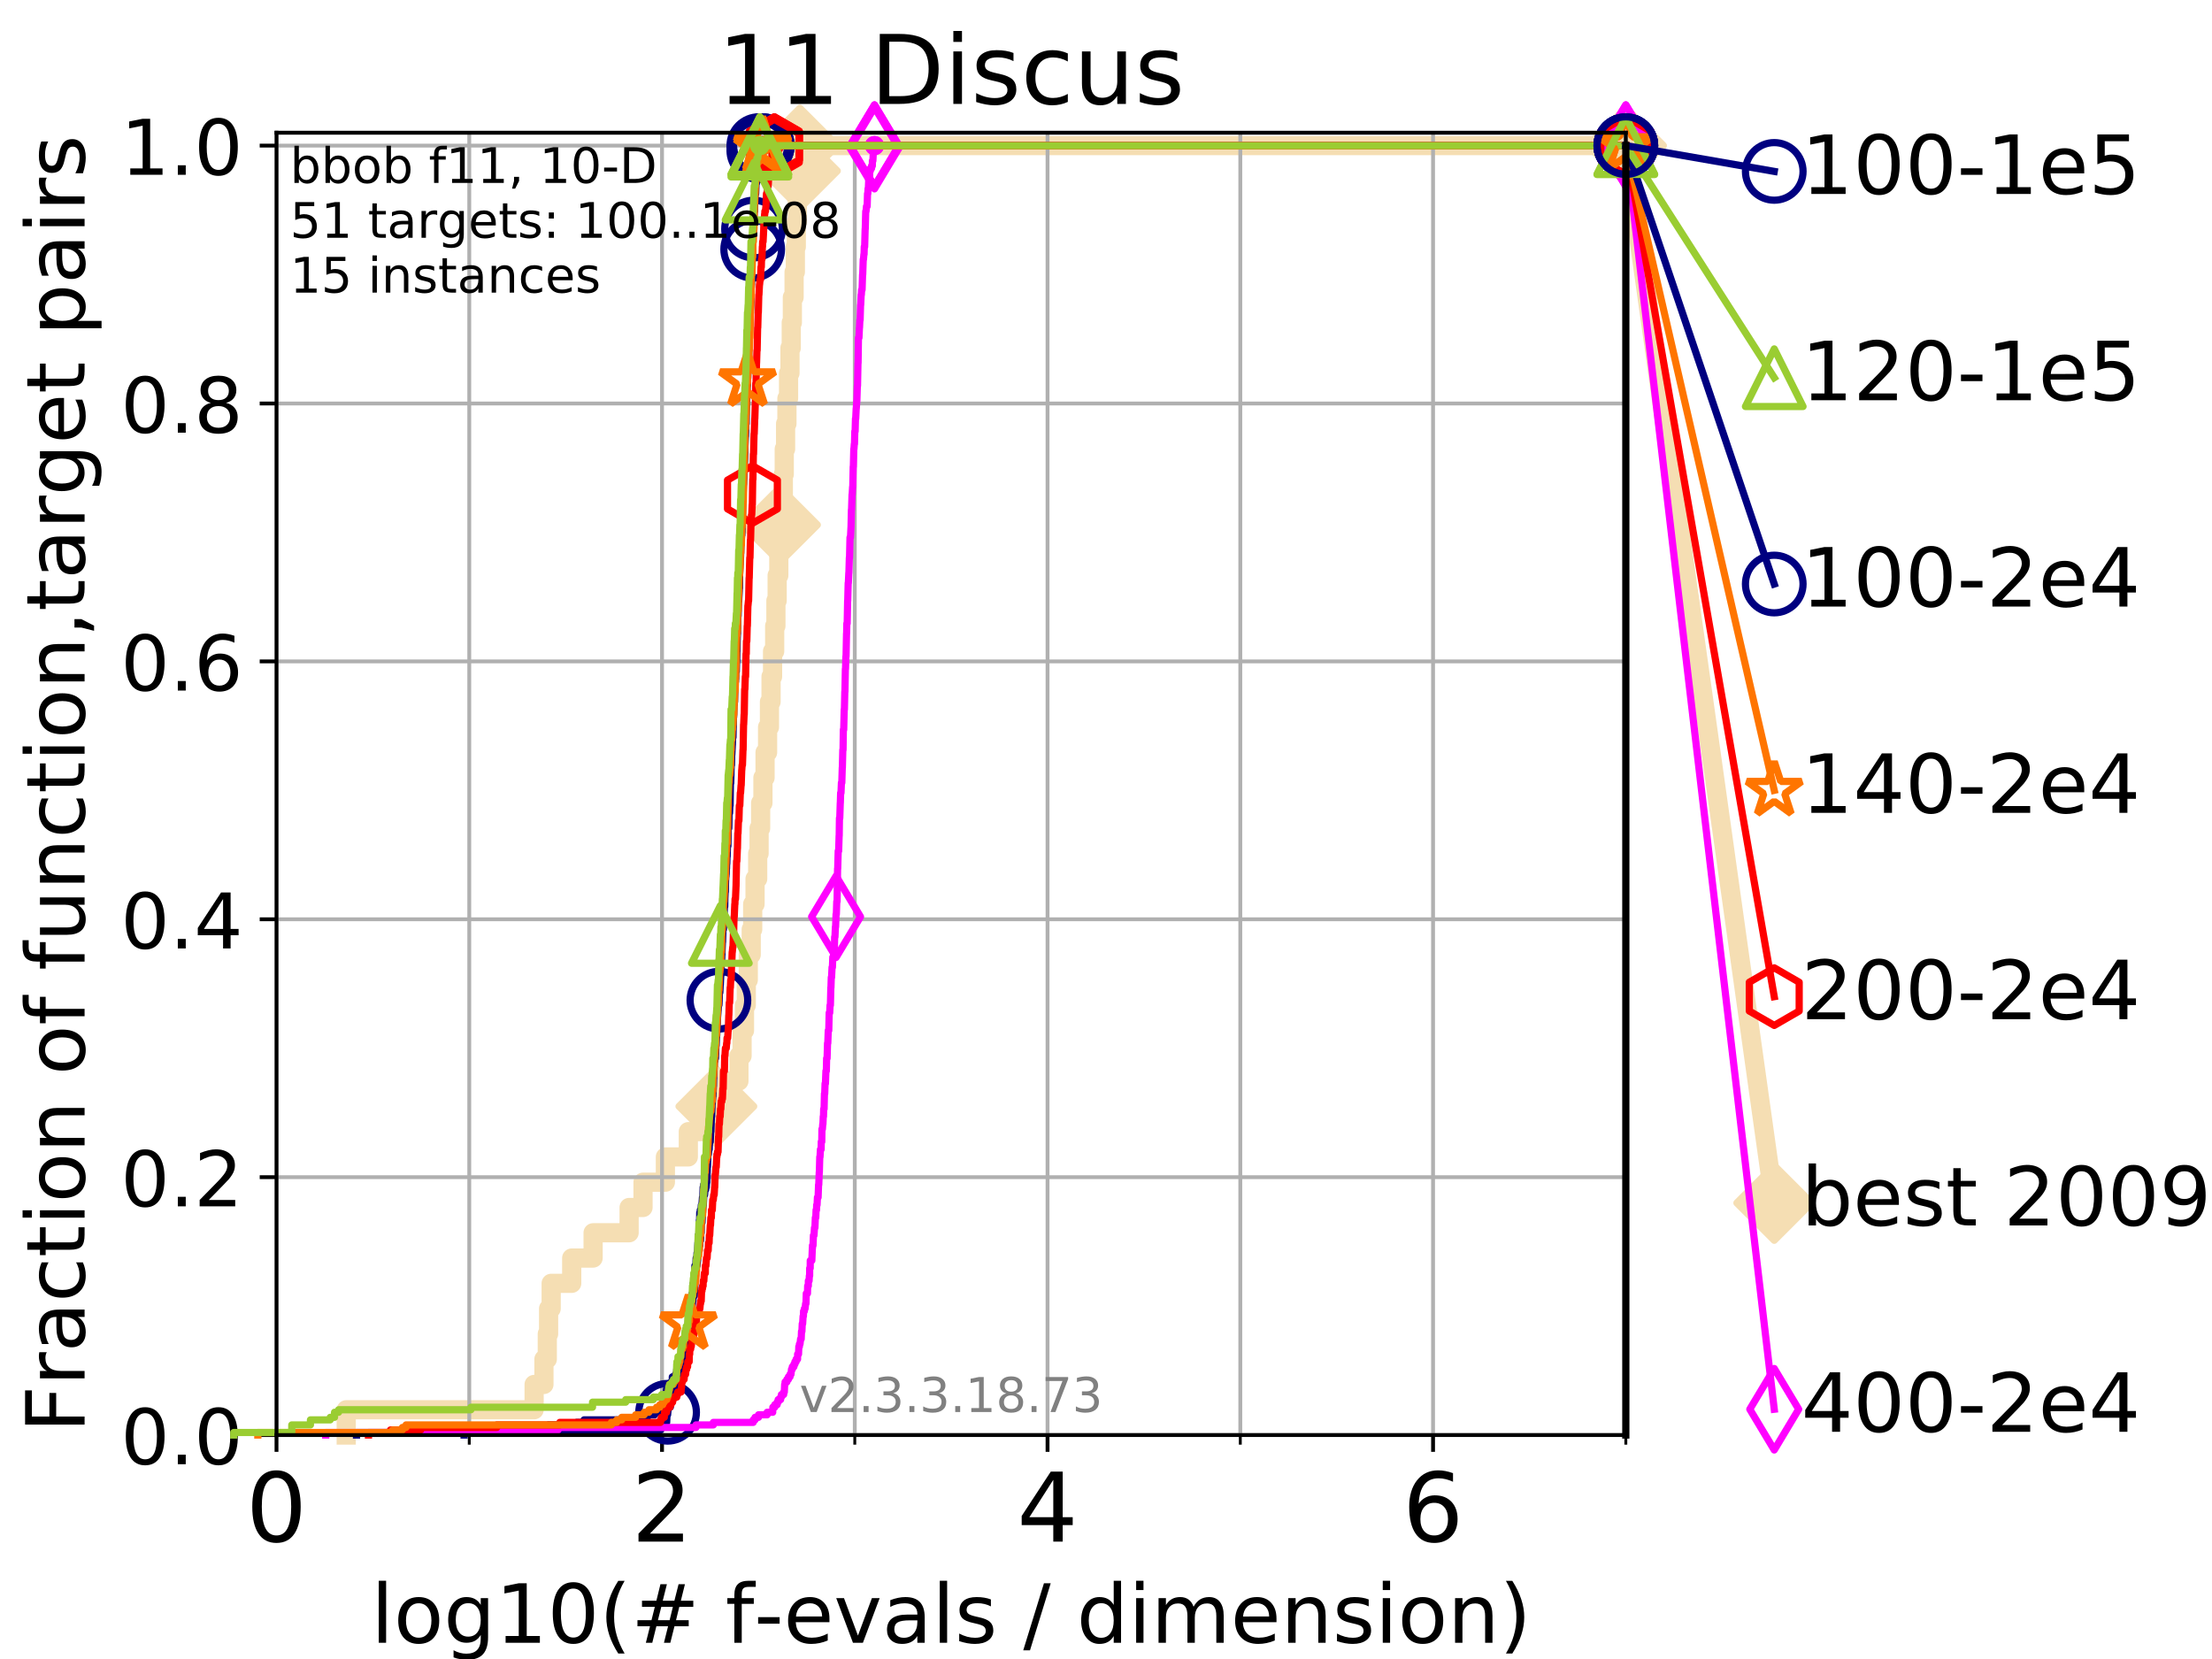 <?xml version="1.0" encoding="utf-8" standalone="no"?>
<!DOCTYPE svg PUBLIC "-//W3C//DTD SVG 1.1//EN"
  "http://www.w3.org/Graphics/SVG/1.1/DTD/svg11.dtd">
<!-- Created with matplotlib (https://matplotlib.org/) -->
<svg height="345.6pt" version="1.1" viewBox="0 0 460.8 345.6" width="460.8pt" xmlns="http://www.w3.org/2000/svg" xmlns:xlink="http://www.w3.org/1999/xlink">
 <defs>
  <style type="text/css">
*{stroke-linecap:butt;stroke-linejoin:round;}
  </style>
 </defs>
 <g id="figure_1">
  <g id="patch_1">
   <path d="M 0 345.6 
L 460.8 345.6 
L 460.8 0 
L 0 0 
z
" style="fill:#ffffff;"/>
  </g>
  <g id="axes_1">
   <g id="patch_2">
    <path d="M 57.6 298.944 
L 338.688 298.944 
L 338.688 27.648 
L 57.6 27.648 
z
" style="fill:#ffffff;"/>
   </g>
   <g id="line2d_1">
    <path d="M 72.125 298.944 
L 72.125 293.677 
L 111.266 293.677 
L 111.266 288.41 
L 113.311 288.41 
L 113.311 283.143 
L 114.012 283.143 
L 114.012 277.877 
L 114.284 277.877 
L 114.284 272.61 
L 114.817 272.61 
L 114.817 267.343 
L 119.097 267.343 
L 119.097 262.076 
L 123.554 262.076 
L 123.554 256.809 
L 131.056 256.809 
L 131.056 251.542 
L 133.954 251.542 
L 133.954 246.275 
L 138.612 246.275 
L 138.612 241.009 
L 143.388 241.009 
L 143.388 235.742 
L 146.854 235.742 
L 146.854 230.475 
L 149.232 230.475 
L 149.232 225.208 
L 153.932 225.208 
L 153.932 219.941 
L 154.588 219.941 
L 154.588 214.674 
L 155.09 214.674 
L 155.09 209.407 
L 155.463 209.407 
L 155.463 204.141 
L 155.879 204.141 
L 155.879 198.874 
L 156.491 198.874 
L 156.491 193.607 
L 156.8 193.607 
L 156.8 188.34 
L 157.289 188.34 
L 157.289 183.073 
L 157.837 183.073 
L 157.837 177.806 
L 158.13 177.806 
L 158.13 172.539 
L 158.455 172.539 
L 158.455 167.272 
L 158.932 167.272 
L 158.932 162.006 
L 159.375 162.006 
L 159.375 156.739 
L 159.902 156.739 
L 159.902 151.472 
L 160.293 151.472 
L 160.293 146.205 
L 160.623 146.205 
L 160.623 140.938 
L 160.938 140.938 
L 160.938 135.671 
L 161.379 135.671 
L 161.379 130.404 
L 161.636 130.404 
L 161.636 125.138 
L 161.894 125.138 
L 161.894 119.871 
L 162.239 119.871 
L 162.239 114.604 
L 162.483 114.604 
L 162.483 109.337 
L 162.737 109.337 
L 162.737 104.07 
L 163.181 104.07 
L 163.181 98.803 
L 163.372 98.803 
L 163.372 93.536 
L 163.654 93.536 
L 163.654 88.27 
L 163.93 88.27 
L 163.93 83.003 
L 164.272 83.003 
L 164.272 77.736 
L 164.566 77.736 
L 164.566 72.469 
L 164.832 72.469 
L 164.832 67.202 
L 165.062 67.202 
L 165.062 61.935 
L 165.422 61.935 
L 165.422 56.668 
L 165.686 56.668 
L 165.686 51.402 
L 165.884 51.402 
L 165.884 46.135 
L 166.1 46.135 
L 166.1 40.868 
L 166.354 40.868 
L 166.354 35.601 
L 166.639 35.601 
L 166.639 30.334 
L 338.688 30.334 
" style="fill:none;stroke:#f5deb3;stroke-linecap:square;stroke-width:4;"/>
   </g>
   <g id="line2d_2">
    <defs>
     <path d="M -0 7.778 
L 7.778 0 
L 0 -7.778 
L -7.778 -0 
z
" id="md3093a9c72" style="stroke:#f5deb3;stroke-linejoin:miter;stroke-width:1.5;"/>
    </defs>
    <g>
     <use style="fill:#f5deb3;stroke:#f5deb3;stroke-linejoin:miter;stroke-width:1.5;" x="149.232" xlink:href="#md3093a9c72" y="230.475"/>
     <use style="fill:#f5deb3;stroke:#f5deb3;stroke-linejoin:miter;stroke-width:1.5;" x="162.483" xlink:href="#md3093a9c72" y="109.337"/>
     <use style="fill:#f5deb3;stroke:#f5deb3;stroke-linejoin:miter;stroke-width:1.5;" x="166.639" xlink:href="#md3093a9c72" y="35.601"/>
     <use style="fill:#f5deb3;stroke:#f5deb3;stroke-linejoin:miter;stroke-width:1.5;" x="166.639" xlink:href="#md3093a9c72" y="30.334"/>
     <use style="fill:#f5deb3;stroke:#f5deb3;stroke-linejoin:miter;stroke-width:1.5;" x="338.688" xlink:href="#md3093a9c72" y="30.334"/>
    </g>
   </g>
   <g id="line2d_3">
    <path style="fill:none;stroke:#f5deb3;stroke-linecap:square;stroke-width:4;"/>
    <g/>
   </g>
   <g id="line2d_4">
    <path d="M 338.688 30.334 
L 369.608 250.594 
" style="fill:none;stroke:#f5deb3;stroke-linecap:square;stroke-width:4;"/>
    <g>
     <use style="fill:#f5deb3;stroke:#f5deb3;stroke-linejoin:miter;stroke-width:1.5;" x="338.688" xlink:href="#md3093a9c72" y="30.334"/>
     <use style="fill:#f5deb3;stroke:#f5deb3;stroke-linejoin:miter;stroke-width:1.5;" x="369.608" xlink:href="#md3093a9c72" y="250.594"/>
    </g>
   </g>
   <g id="matplotlib.axis_1">
    <g id="xtick_1">
     <g id="line2d_5">
      <path clip-path="url(#p8e8ef151d6)" d="M 57.6 298.944 
L 57.6 27.648 
" style="fill:none;stroke:#b0b0b0;stroke-linecap:square;stroke-width:0.8;"/>
     </g>
     <g id="line2d_6">
      <defs>
       <path d="M 0 0 
L 0 3.5 
" id="mbf2e7f79c5" style="stroke:#000000;stroke-width:0.8;"/>
      </defs>
      <g>
       <use style="stroke:#000000;stroke-width:0.8;" x="57.6" xlink:href="#mbf2e7f79c5" y="298.944"/>
      </g>
     </g>
     <g id="text_1">
      <!-- 0 -->
      <defs>
       <path d="M 31.781 66.406 
Q 24.172 66.406 20.328 58.906 
Q 16.5 51.422 16.5 36.375 
Q 16.5 21.391 20.328 13.891 
Q 24.172 6.391 31.781 6.391 
Q 39.453 6.391 43.281 13.891 
Q 47.125 21.391 47.125 36.375 
Q 47.125 51.422 43.281 58.906 
Q 39.453 66.406 31.781 66.406 
z
M 31.781 74.219 
Q 44.047 74.219 50.516 64.516 
Q 56.984 54.828 56.984 36.375 
Q 56.984 17.969 50.516 8.266 
Q 44.047 -1.422 31.781 -1.422 
Q 19.531 -1.422 13.062 8.266 
Q 6.594 17.969 6.594 36.375 
Q 6.594 54.828 13.062 64.516 
Q 19.531 74.219 31.781 74.219 
z
" id="DejaVuSans-48"/>
      </defs>
      <g transform="translate(51.237 321.141)scale(0.2 -0.2)">
       <use xlink:href="#DejaVuSans-48"/>
      </g>
     </g>
    </g>
    <g id="xtick_2">
     <g id="line2d_7">
      <path clip-path="url(#p8e8ef151d6)" d="M 137.911 298.944 
L 137.911 27.648 
" style="fill:none;stroke:#b0b0b0;stroke-linecap:square;stroke-width:0.8;"/>
     </g>
     <g id="line2d_8">
      <g>
       <use style="stroke:#000000;stroke-width:0.8;" x="137.911" xlink:href="#mbf2e7f79c5" y="298.944"/>
      </g>
     </g>
     <g id="text_2">
      <!-- 2 -->
      <defs>
       <path d="M 19.188 8.297 
L 53.609 8.297 
L 53.609 0 
L 7.328 0 
L 7.328 8.297 
Q 12.938 14.109 22.625 23.891 
Q 32.328 33.688 34.812 36.531 
Q 39.547 41.844 41.422 45.531 
Q 43.312 49.219 43.312 52.781 
Q 43.312 58.594 39.234 62.25 
Q 35.156 65.922 28.609 65.922 
Q 23.969 65.922 18.812 64.312 
Q 13.672 62.703 7.812 59.422 
L 7.812 69.391 
Q 13.766 71.781 18.938 73 
Q 24.125 74.219 28.422 74.219 
Q 39.75 74.219 46.484 68.547 
Q 53.219 62.891 53.219 53.422 
Q 53.219 48.922 51.531 44.891 
Q 49.859 40.875 45.406 35.406 
Q 44.188 33.984 37.641 27.219 
Q 31.109 20.453 19.188 8.297 
z
" id="DejaVuSans-50"/>
      </defs>
      <g transform="translate(131.548 321.141)scale(0.2 -0.2)">
       <use xlink:href="#DejaVuSans-50"/>
      </g>
     </g>
    </g>
    <g id="xtick_3">
     <g id="line2d_9">
      <path clip-path="url(#p8e8ef151d6)" d="M 218.222 298.944 
L 218.222 27.648 
" style="fill:none;stroke:#b0b0b0;stroke-linecap:square;stroke-width:0.8;"/>
     </g>
     <g id="line2d_10">
      <g>
       <use style="stroke:#000000;stroke-width:0.8;" x="218.222" xlink:href="#mbf2e7f79c5" y="298.944"/>
      </g>
     </g>
     <g id="text_3">
      <!-- 4 -->
      <defs>
       <path d="M 37.797 64.312 
L 12.891 25.391 
L 37.797 25.391 
z
M 35.203 72.906 
L 47.609 72.906 
L 47.609 25.391 
L 58.016 25.391 
L 58.016 17.188 
L 47.609 17.188 
L 47.609 0 
L 37.797 0 
L 37.797 17.188 
L 4.891 17.188 
L 4.891 26.703 
z
" id="DejaVuSans-52"/>
      </defs>
      <g transform="translate(211.859 321.141)scale(0.2 -0.2)">
       <use xlink:href="#DejaVuSans-52"/>
      </g>
     </g>
    </g>
    <g id="xtick_4">
     <g id="line2d_11">
      <path clip-path="url(#p8e8ef151d6)" d="M 298.533 298.944 
L 298.533 27.648 
" style="fill:none;stroke:#b0b0b0;stroke-linecap:square;stroke-width:0.8;"/>
     </g>
     <g id="line2d_12">
      <g>
       <use style="stroke:#000000;stroke-width:0.8;" x="298.533" xlink:href="#mbf2e7f79c5" y="298.944"/>
      </g>
     </g>
     <g id="text_4">
      <!-- 6 -->
      <defs>
       <path d="M 33.016 40.375 
Q 26.375 40.375 22.484 35.828 
Q 18.609 31.297 18.609 23.391 
Q 18.609 15.531 22.484 10.953 
Q 26.375 6.391 33.016 6.391 
Q 39.656 6.391 43.531 10.953 
Q 47.406 15.531 47.406 23.391 
Q 47.406 31.297 43.531 35.828 
Q 39.656 40.375 33.016 40.375 
z
M 52.594 71.297 
L 52.594 62.312 
Q 48.875 64.062 45.094 64.984 
Q 41.312 65.922 37.594 65.922 
Q 27.828 65.922 22.672 59.328 
Q 17.531 52.734 16.797 39.406 
Q 19.672 43.656 24.016 45.922 
Q 28.375 48.188 33.594 48.188 
Q 44.578 48.188 50.953 41.516 
Q 57.328 34.859 57.328 23.391 
Q 57.328 12.156 50.688 5.359 
Q 44.047 -1.422 33.016 -1.422 
Q 20.359 -1.422 13.672 8.266 
Q 6.984 17.969 6.984 36.375 
Q 6.984 53.656 15.188 63.938 
Q 23.391 74.219 37.203 74.219 
Q 40.922 74.219 44.703 73.484 
Q 48.484 72.75 52.594 71.297 
z
" id="DejaVuSans-54"/>
      </defs>
      <g transform="translate(292.17 321.141)scale(0.2 -0.2)">
       <use xlink:href="#DejaVuSans-54"/>
      </g>
     </g>
    </g>
    <g id="xtick_5">
     <g id="line2d_13">
      <path clip-path="url(#p8e8ef151d6)" d="M 97.755 298.944 
L 97.755 27.648 
" style="fill:none;stroke:#b0b0b0;stroke-linecap:square;stroke-width:0.8;"/>
     </g>
     <g id="line2d_14">
      <defs>
       <path d="M 0 0 
L 0 2 
" id="m22de288282" style="stroke:#000000;stroke-width:0.6;"/>
      </defs>
      <g>
       <use style="stroke:#000000;stroke-width:0.6;" x="97.755" xlink:href="#m22de288282" y="298.944"/>
      </g>
     </g>
    </g>
    <g id="xtick_6">
     <g id="line2d_15">
      <path clip-path="url(#p8e8ef151d6)" d="M 178.066 298.944 
L 178.066 27.648 
" style="fill:none;stroke:#b0b0b0;stroke-linecap:square;stroke-width:0.8;"/>
     </g>
     <g id="line2d_16">
      <g>
       <use style="stroke:#000000;stroke-width:0.6;" x="178.066" xlink:href="#m22de288282" y="298.944"/>
      </g>
     </g>
    </g>
    <g id="xtick_7">
     <g id="line2d_17">
      <path clip-path="url(#p8e8ef151d6)" d="M 258.377 298.944 
L 258.377 27.648 
" style="fill:none;stroke:#b0b0b0;stroke-linecap:square;stroke-width:0.8;"/>
     </g>
     <g id="line2d_18">
      <g>
       <use style="stroke:#000000;stroke-width:0.6;" x="258.377" xlink:href="#m22de288282" y="298.944"/>
      </g>
     </g>
    </g>
    <g id="xtick_8">
     <g id="line2d_19">
      <path clip-path="url(#p8e8ef151d6)" d="M 338.688 298.944 
L 338.688 27.648 
" style="fill:none;stroke:#b0b0b0;stroke-linecap:square;stroke-width:0.8;"/>
     </g>
     <g id="line2d_20">
      <g>
       <use style="stroke:#000000;stroke-width:0.6;" x="338.688" xlink:href="#m22de288282" y="298.944"/>
      </g>
     </g>
    </g>
    <g id="text_5">
     <!-- log10(# f-evals / dimension) -->
     <defs>
      <path d="M 9.422 75.984 
L 18.406 75.984 
L 18.406 0 
L 9.422 0 
z
" id="DejaVuSans-108"/>
      <path d="M 30.609 48.391 
Q 23.391 48.391 19.188 42.75 
Q 14.984 37.109 14.984 27.297 
Q 14.984 17.484 19.156 11.844 
Q 23.344 6.203 30.609 6.203 
Q 37.797 6.203 41.984 11.859 
Q 46.188 17.531 46.188 27.297 
Q 46.188 37.016 41.984 42.703 
Q 37.797 48.391 30.609 48.391 
z
M 30.609 56 
Q 42.328 56 49.016 48.375 
Q 55.719 40.766 55.719 27.297 
Q 55.719 13.875 49.016 6.219 
Q 42.328 -1.422 30.609 -1.422 
Q 18.844 -1.422 12.172 6.219 
Q 5.516 13.875 5.516 27.297 
Q 5.516 40.766 12.172 48.375 
Q 18.844 56 30.609 56 
z
" id="DejaVuSans-111"/>
      <path d="M 45.406 27.984 
Q 45.406 37.75 41.375 43.109 
Q 37.359 48.484 30.078 48.484 
Q 22.859 48.484 18.828 43.109 
Q 14.797 37.75 14.797 27.984 
Q 14.797 18.266 18.828 12.891 
Q 22.859 7.516 30.078 7.516 
Q 37.359 7.516 41.375 12.891 
Q 45.406 18.266 45.406 27.984 
z
M 54.391 6.781 
Q 54.391 -7.172 48.188 -13.984 
Q 42 -20.797 29.203 -20.797 
Q 24.469 -20.797 20.266 -20.094 
Q 16.062 -19.391 12.109 -17.922 
L 12.109 -9.188 
Q 16.062 -11.328 19.922 -12.344 
Q 23.781 -13.375 27.781 -13.375 
Q 36.625 -13.375 41.016 -8.766 
Q 45.406 -4.156 45.406 5.172 
L 45.406 9.625 
Q 42.625 4.781 38.281 2.391 
Q 33.938 0 27.875 0 
Q 17.828 0 11.672 7.656 
Q 5.516 15.328 5.516 27.984 
Q 5.516 40.672 11.672 48.328 
Q 17.828 56 27.875 56 
Q 33.938 56 38.281 53.609 
Q 42.625 51.219 45.406 46.391 
L 45.406 54.688 
L 54.391 54.688 
z
" id="DejaVuSans-103"/>
      <path d="M 12.406 8.297 
L 28.516 8.297 
L 28.516 63.922 
L 10.984 60.406 
L 10.984 69.391 
L 28.422 72.906 
L 38.281 72.906 
L 38.281 8.297 
L 54.391 8.297 
L 54.391 0 
L 12.406 0 
z
" id="DejaVuSans-49"/>
      <path d="M 31 75.875 
Q 24.469 64.656 21.281 53.656 
Q 18.109 42.672 18.109 31.391 
Q 18.109 20.125 21.312 9.062 
Q 24.516 -2 31 -13.188 
L 23.188 -13.188 
Q 15.875 -1.703 12.234 9.375 
Q 8.594 20.453 8.594 31.391 
Q 8.594 42.281 12.203 53.312 
Q 15.828 64.359 23.188 75.875 
z
" id="DejaVuSans-40"/>
      <path d="M 51.125 44 
L 36.922 44 
L 32.812 27.688 
L 47.125 27.688 
z
M 43.797 71.781 
L 38.719 51.516 
L 52.984 51.516 
L 58.109 71.781 
L 65.922 71.781 
L 60.891 51.516 
L 76.125 51.516 
L 76.125 44 
L 58.984 44 
L 54.984 27.688 
L 70.516 27.688 
L 70.516 20.219 
L 53.078 20.219 
L 48 0 
L 40.188 0 
L 45.219 20.219 
L 30.906 20.219 
L 25.875 0 
L 18.016 0 
L 23.094 20.219 
L 7.719 20.219 
L 7.719 27.688 
L 24.906 27.688 
L 29 44 
L 13.281 44 
L 13.281 51.516 
L 30.906 51.516 
L 35.891 71.781 
z
" id="DejaVuSans-35"/>
      <path id="DejaVuSans-32"/>
      <path d="M 37.109 75.984 
L 37.109 68.5 
L 28.516 68.5 
Q 23.688 68.5 21.797 66.547 
Q 19.922 64.594 19.922 59.516 
L 19.922 54.688 
L 34.719 54.688 
L 34.719 47.703 
L 19.922 47.703 
L 19.922 0 
L 10.891 0 
L 10.891 47.703 
L 2.297 47.703 
L 2.297 54.688 
L 10.891 54.688 
L 10.891 58.5 
Q 10.891 67.625 15.141 71.797 
Q 19.391 75.984 28.609 75.984 
z
" id="DejaVuSans-102"/>
      <path d="M 4.891 31.391 
L 31.203 31.391 
L 31.203 23.391 
L 4.891 23.391 
z
" id="DejaVuSans-45"/>
      <path d="M 56.203 29.594 
L 56.203 25.203 
L 14.891 25.203 
Q 15.484 15.922 20.484 11.062 
Q 25.484 6.203 34.422 6.203 
Q 39.594 6.203 44.453 7.469 
Q 49.312 8.734 54.109 11.281 
L 54.109 2.781 
Q 49.266 0.734 44.188 -0.344 
Q 39.109 -1.422 33.891 -1.422 
Q 20.797 -1.422 13.156 6.188 
Q 5.516 13.812 5.516 26.812 
Q 5.516 40.234 12.766 48.109 
Q 20.016 56 32.328 56 
Q 43.359 56 49.781 48.891 
Q 56.203 41.797 56.203 29.594 
z
M 47.219 32.234 
Q 47.125 39.594 43.094 43.984 
Q 39.062 48.391 32.422 48.391 
Q 24.906 48.391 20.391 44.141 
Q 15.875 39.891 15.188 32.172 
z
" id="DejaVuSans-101"/>
      <path d="M 2.984 54.688 
L 12.5 54.688 
L 29.594 8.797 
L 46.688 54.688 
L 56.203 54.688 
L 35.688 0 
L 23.484 0 
z
" id="DejaVuSans-118"/>
      <path d="M 34.281 27.484 
Q 23.391 27.484 19.188 25 
Q 14.984 22.516 14.984 16.5 
Q 14.984 11.719 18.141 8.906 
Q 21.297 6.109 26.703 6.109 
Q 34.188 6.109 38.703 11.406 
Q 43.219 16.703 43.219 25.484 
L 43.219 27.484 
z
M 52.203 31.203 
L 52.203 0 
L 43.219 0 
L 43.219 8.297 
Q 40.141 3.328 35.547 0.953 
Q 30.953 -1.422 24.312 -1.422 
Q 15.922 -1.422 10.953 3.297 
Q 6 8.016 6 15.922 
Q 6 25.141 12.172 29.828 
Q 18.359 34.516 30.609 34.516 
L 43.219 34.516 
L 43.219 35.406 
Q 43.219 41.609 39.141 45 
Q 35.062 48.391 27.688 48.391 
Q 23 48.391 18.547 47.266 
Q 14.109 46.141 10.016 43.891 
L 10.016 52.203 
Q 14.938 54.109 19.578 55.047 
Q 24.219 56 28.609 56 
Q 40.484 56 46.344 49.844 
Q 52.203 43.703 52.203 31.203 
z
" id="DejaVuSans-97"/>
      <path d="M 44.281 53.078 
L 44.281 44.578 
Q 40.484 46.531 36.375 47.5 
Q 32.281 48.484 27.875 48.484 
Q 21.188 48.484 17.844 46.438 
Q 14.5 44.391 14.5 40.281 
Q 14.5 37.156 16.891 35.375 
Q 19.281 33.594 26.516 31.984 
L 29.594 31.297 
Q 39.156 29.25 43.188 25.516 
Q 47.219 21.781 47.219 15.094 
Q 47.219 7.469 41.188 3.016 
Q 35.156 -1.422 24.609 -1.422 
Q 20.219 -1.422 15.453 -0.562 
Q 10.688 0.297 5.422 2 
L 5.422 11.281 
Q 10.406 8.688 15.234 7.391 
Q 20.062 6.109 24.812 6.109 
Q 31.156 6.109 34.562 8.281 
Q 37.984 10.453 37.984 14.406 
Q 37.984 18.062 35.516 20.016 
Q 33.062 21.969 24.703 23.781 
L 21.578 24.516 
Q 13.234 26.266 9.516 29.906 
Q 5.812 33.547 5.812 39.891 
Q 5.812 47.609 11.281 51.797 
Q 16.75 56 26.812 56 
Q 31.781 56 36.172 55.266 
Q 40.578 54.547 44.281 53.078 
z
" id="DejaVuSans-115"/>
      <path d="M 25.391 72.906 
L 33.688 72.906 
L 8.297 -9.281 
L 0 -9.281 
z
" id="DejaVuSans-47"/>
      <path d="M 45.406 46.391 
L 45.406 75.984 
L 54.391 75.984 
L 54.391 0 
L 45.406 0 
L 45.406 8.203 
Q 42.578 3.328 38.25 0.953 
Q 33.938 -1.422 27.875 -1.422 
Q 17.969 -1.422 11.734 6.484 
Q 5.516 14.406 5.516 27.297 
Q 5.516 40.188 11.734 48.094 
Q 17.969 56 27.875 56 
Q 33.938 56 38.25 53.625 
Q 42.578 51.266 45.406 46.391 
z
M 14.797 27.297 
Q 14.797 17.391 18.875 11.75 
Q 22.953 6.109 30.078 6.109 
Q 37.203 6.109 41.297 11.75 
Q 45.406 17.391 45.406 27.297 
Q 45.406 37.203 41.297 42.844 
Q 37.203 48.484 30.078 48.484 
Q 22.953 48.484 18.875 42.844 
Q 14.797 37.203 14.797 27.297 
z
" id="DejaVuSans-100"/>
      <path d="M 9.422 54.688 
L 18.406 54.688 
L 18.406 0 
L 9.422 0 
z
M 9.422 75.984 
L 18.406 75.984 
L 18.406 64.594 
L 9.422 64.594 
z
" id="DejaVuSans-105"/>
      <path d="M 52 44.188 
Q 55.375 50.25 60.062 53.125 
Q 64.75 56 71.094 56 
Q 79.641 56 84.281 50.016 
Q 88.922 44.047 88.922 33.016 
L 88.922 0 
L 79.891 0 
L 79.891 32.719 
Q 79.891 40.578 77.094 44.375 
Q 74.312 48.188 68.609 48.188 
Q 61.625 48.188 57.562 43.547 
Q 53.516 38.922 53.516 30.906 
L 53.516 0 
L 44.484 0 
L 44.484 32.719 
Q 44.484 40.625 41.703 44.406 
Q 38.922 48.188 33.109 48.188 
Q 26.219 48.188 22.156 43.531 
Q 18.109 38.875 18.109 30.906 
L 18.109 0 
L 9.078 0 
L 9.078 54.688 
L 18.109 54.688 
L 18.109 46.188 
Q 21.188 51.219 25.484 53.609 
Q 29.781 56 35.688 56 
Q 41.656 56 45.828 52.969 
Q 50 49.953 52 44.188 
z
" id="DejaVuSans-109"/>
      <path d="M 54.891 33.016 
L 54.891 0 
L 45.906 0 
L 45.906 32.719 
Q 45.906 40.484 42.875 44.328 
Q 39.844 48.188 33.797 48.188 
Q 26.516 48.188 22.312 43.547 
Q 18.109 38.922 18.109 30.906 
L 18.109 0 
L 9.078 0 
L 9.078 54.688 
L 18.109 54.688 
L 18.109 46.188 
Q 21.344 51.125 25.703 53.562 
Q 30.078 56 35.797 56 
Q 45.219 56 50.047 50.172 
Q 54.891 44.344 54.891 33.016 
z
" id="DejaVuSans-110"/>
      <path d="M 8.016 75.875 
L 15.828 75.875 
Q 23.141 64.359 26.781 53.312 
Q 30.422 42.281 30.422 31.391 
Q 30.422 20.453 26.781 9.375 
Q 23.141 -1.703 15.828 -13.188 
L 8.016 -13.188 
Q 14.5 -2 17.703 9.062 
Q 20.906 20.125 20.906 31.391 
Q 20.906 42.672 17.703 53.656 
Q 14.5 64.656 8.016 75.875 
z
" id="DejaVuSans-41"/>
     </defs>
     <g transform="translate(77.303 342.218)scale(0.17 -0.17)">
      <use xlink:href="#DejaVuSans-108"/>
      <use x="27.783" xlink:href="#DejaVuSans-111"/>
      <use x="88.965" xlink:href="#DejaVuSans-103"/>
      <use x="152.441" xlink:href="#DejaVuSans-49"/>
      <use x="216.064" xlink:href="#DejaVuSans-48"/>
      <use x="279.688" xlink:href="#DejaVuSans-40"/>
      <use x="318.701" xlink:href="#DejaVuSans-35"/>
      <use x="402.49" xlink:href="#DejaVuSans-32"/>
      <use x="434.277" xlink:href="#DejaVuSans-102"/>
      <use x="469.404" xlink:href="#DejaVuSans-45"/>
      <use x="505.488" xlink:href="#DejaVuSans-101"/>
      <use x="567.012" xlink:href="#DejaVuSans-118"/>
      <use x="626.191" xlink:href="#DejaVuSans-97"/>
      <use x="687.471" xlink:href="#DejaVuSans-108"/>
      <use x="715.254" xlink:href="#DejaVuSans-115"/>
      <use x="767.354" xlink:href="#DejaVuSans-32"/>
      <use x="799.141" xlink:href="#DejaVuSans-47"/>
      <use x="832.832" xlink:href="#DejaVuSans-32"/>
      <use x="864.619" xlink:href="#DejaVuSans-100"/>
      <use x="928.096" xlink:href="#DejaVuSans-105"/>
      <use x="955.879" xlink:href="#DejaVuSans-109"/>
      <use x="1053.291" xlink:href="#DejaVuSans-101"/>
      <use x="1114.814" xlink:href="#DejaVuSans-110"/>
      <use x="1178.193" xlink:href="#DejaVuSans-115"/>
      <use x="1230.293" xlink:href="#DejaVuSans-105"/>
      <use x="1258.076" xlink:href="#DejaVuSans-111"/>
      <use x="1319.258" xlink:href="#DejaVuSans-110"/>
      <use x="1382.637" xlink:href="#DejaVuSans-41"/>
     </g>
    </g>
   </g>
   <g id="matplotlib.axis_2">
    <g id="ytick_1">
     <g id="line2d_21">
      <path clip-path="url(#p8e8ef151d6)" d="M 57.6 298.944 
L 338.688 298.944 
" style="fill:none;stroke:#b0b0b0;stroke-linecap:square;stroke-width:0.8;"/>
     </g>
     <g id="line2d_22">
      <defs>
       <path d="M 0 0 
L -3.5 0 
" id="m7b9a59e3e8" style="stroke:#000000;stroke-width:0.8;"/>
      </defs>
      <g>
       <use style="stroke:#000000;stroke-width:0.8;" x="57.6" xlink:href="#m7b9a59e3e8" y="298.944"/>
      </g>
     </g>
     <g id="text_6">
      <!-- 0.0 -->
      <defs>
       <path d="M 10.688 12.406 
L 21 12.406 
L 21 0 
L 10.688 0 
z
" id="DejaVuSans-46"/>
      </defs>
      <g transform="translate(25.155 305.023)scale(0.16 -0.16)">
       <use xlink:href="#DejaVuSans-48"/>
       <use x="63.623" xlink:href="#DejaVuSans-46"/>
       <use x="95.41" xlink:href="#DejaVuSans-48"/>
      </g>
     </g>
    </g>
    <g id="ytick_2">
     <g id="line2d_23">
      <path clip-path="url(#p8e8ef151d6)" d="M 57.6 245.222 
L 338.688 245.222 
" style="fill:none;stroke:#b0b0b0;stroke-linecap:square;stroke-width:0.8;"/>
     </g>
     <g id="line2d_24">
      <g>
       <use style="stroke:#000000;stroke-width:0.8;" x="57.6" xlink:href="#m7b9a59e3e8" y="245.222"/>
      </g>
     </g>
     <g id="text_7">
      <!-- 0.2 -->
      <g transform="translate(25.155 251.301)scale(0.16 -0.16)">
       <use xlink:href="#DejaVuSans-48"/>
       <use x="63.623" xlink:href="#DejaVuSans-46"/>
       <use x="95.41" xlink:href="#DejaVuSans-50"/>
      </g>
     </g>
    </g>
    <g id="ytick_3">
     <g id="line2d_25">
      <path clip-path="url(#p8e8ef151d6)" d="M 57.6 191.5 
L 338.688 191.5 
" style="fill:none;stroke:#b0b0b0;stroke-linecap:square;stroke-width:0.8;"/>
     </g>
     <g id="line2d_26">
      <g>
       <use style="stroke:#000000;stroke-width:0.8;" x="57.6" xlink:href="#m7b9a59e3e8" y="191.5"/>
      </g>
     </g>
     <g id="text_8">
      <!-- 0.4 -->
      <g transform="translate(25.155 197.579)scale(0.16 -0.16)">
       <use xlink:href="#DejaVuSans-48"/>
       <use x="63.623" xlink:href="#DejaVuSans-46"/>
       <use x="95.41" xlink:href="#DejaVuSans-52"/>
      </g>
     </g>
    </g>
    <g id="ytick_4">
     <g id="line2d_27">
      <path clip-path="url(#p8e8ef151d6)" d="M 57.6 137.778 
L 338.688 137.778 
" style="fill:none;stroke:#b0b0b0;stroke-linecap:square;stroke-width:0.8;"/>
     </g>
     <g id="line2d_28">
      <g>
       <use style="stroke:#000000;stroke-width:0.8;" x="57.6" xlink:href="#m7b9a59e3e8" y="137.778"/>
      </g>
     </g>
     <g id="text_9">
      <!-- 0.6 -->
      <g transform="translate(25.155 143.857)scale(0.16 -0.16)">
       <use xlink:href="#DejaVuSans-48"/>
       <use x="63.623" xlink:href="#DejaVuSans-46"/>
       <use x="95.41" xlink:href="#DejaVuSans-54"/>
      </g>
     </g>
    </g>
    <g id="ytick_5">
     <g id="line2d_29">
      <path clip-path="url(#p8e8ef151d6)" d="M 57.6 84.056 
L 338.688 84.056 
" style="fill:none;stroke:#b0b0b0;stroke-linecap:square;stroke-width:0.8;"/>
     </g>
     <g id="line2d_30">
      <g>
       <use style="stroke:#000000;stroke-width:0.8;" x="57.6" xlink:href="#m7b9a59e3e8" y="84.056"/>
      </g>
     </g>
     <g id="text_10">
      <!-- 0.8 -->
      <defs>
       <path d="M 31.781 34.625 
Q 24.75 34.625 20.719 30.859 
Q 16.703 27.094 16.703 20.516 
Q 16.703 13.922 20.719 10.156 
Q 24.75 6.391 31.781 6.391 
Q 38.812 6.391 42.859 10.172 
Q 46.922 13.969 46.922 20.516 
Q 46.922 27.094 42.891 30.859 
Q 38.875 34.625 31.781 34.625 
z
M 21.922 38.812 
Q 15.578 40.375 12.031 44.719 
Q 8.5 49.078 8.5 55.328 
Q 8.5 64.062 14.719 69.141 
Q 20.953 74.219 31.781 74.219 
Q 42.672 74.219 48.875 69.141 
Q 55.078 64.062 55.078 55.328 
Q 55.078 49.078 51.531 44.719 
Q 48 40.375 41.703 38.812 
Q 48.828 37.156 52.797 32.312 
Q 56.781 27.484 56.781 20.516 
Q 56.781 9.906 50.312 4.234 
Q 43.844 -1.422 31.781 -1.422 
Q 19.734 -1.422 13.25 4.234 
Q 6.781 9.906 6.781 20.516 
Q 6.781 27.484 10.781 32.312 
Q 14.797 37.156 21.922 38.812 
z
M 18.312 54.391 
Q 18.312 48.734 21.844 45.562 
Q 25.391 42.391 31.781 42.391 
Q 38.141 42.391 41.719 45.562 
Q 45.312 48.734 45.312 54.391 
Q 45.312 60.062 41.719 63.234 
Q 38.141 66.406 31.781 66.406 
Q 25.391 66.406 21.844 63.234 
Q 18.312 60.062 18.312 54.391 
z
" id="DejaVuSans-56"/>
      </defs>
      <g transform="translate(25.155 90.135)scale(0.16 -0.16)">
       <use xlink:href="#DejaVuSans-48"/>
       <use x="63.623" xlink:href="#DejaVuSans-46"/>
       <use x="95.41" xlink:href="#DejaVuSans-56"/>
      </g>
     </g>
    </g>
    <g id="ytick_6">
     <g id="line2d_31">
      <path clip-path="url(#p8e8ef151d6)" d="M 57.6 30.334 
L 338.688 30.334 
" style="fill:none;stroke:#b0b0b0;stroke-linecap:square;stroke-width:0.8;"/>
     </g>
     <g id="line2d_32">
      <g>
       <use style="stroke:#000000;stroke-width:0.8;" x="57.6" xlink:href="#m7b9a59e3e8" y="30.334"/>
      </g>
     </g>
     <g id="text_11">
      <!-- 1.0 -->
      <g transform="translate(25.155 36.413)scale(0.16 -0.16)">
       <use xlink:href="#DejaVuSans-49"/>
       <use x="63.623" xlink:href="#DejaVuSans-46"/>
       <use x="95.41" xlink:href="#DejaVuSans-48"/>
      </g>
     </g>
    </g>
    <g id="text_12">
     <!-- Fraction of function,target pairs -->
     <defs>
      <path d="M 9.812 72.906 
L 51.703 72.906 
L 51.703 64.594 
L 19.672 64.594 
L 19.672 43.109 
L 48.578 43.109 
L 48.578 34.812 
L 19.672 34.812 
L 19.672 0 
L 9.812 0 
z
" id="DejaVuSans-70"/>
      <path d="M 41.109 46.297 
Q 39.594 47.172 37.812 47.578 
Q 36.031 48 33.891 48 
Q 26.266 48 22.188 43.047 
Q 18.109 38.094 18.109 28.812 
L 18.109 0 
L 9.078 0 
L 9.078 54.688 
L 18.109 54.688 
L 18.109 46.188 
Q 20.953 51.172 25.484 53.578 
Q 30.031 56 36.531 56 
Q 37.453 56 38.578 55.875 
Q 39.703 55.766 41.062 55.516 
z
" id="DejaVuSans-114"/>
      <path d="M 48.781 52.594 
L 48.781 44.188 
Q 44.969 46.297 41.141 47.344 
Q 37.312 48.391 33.406 48.391 
Q 24.656 48.391 19.812 42.844 
Q 14.984 37.312 14.984 27.297 
Q 14.984 17.281 19.812 11.734 
Q 24.656 6.203 33.406 6.203 
Q 37.312 6.203 41.141 7.25 
Q 44.969 8.297 48.781 10.406 
L 48.781 2.094 
Q 45.016 0.344 40.984 -0.531 
Q 36.969 -1.422 32.422 -1.422 
Q 20.062 -1.422 12.781 6.344 
Q 5.516 14.109 5.516 27.297 
Q 5.516 40.672 12.859 48.328 
Q 20.219 56 33.016 56 
Q 37.156 56 41.109 55.141 
Q 45.062 54.297 48.781 52.594 
z
" id="DejaVuSans-99"/>
      <path d="M 18.312 70.219 
L 18.312 54.688 
L 36.812 54.688 
L 36.812 47.703 
L 18.312 47.703 
L 18.312 18.016 
Q 18.312 11.328 20.141 9.422 
Q 21.969 7.516 27.594 7.516 
L 36.812 7.516 
L 36.812 0 
L 27.594 0 
Q 17.188 0 13.234 3.875 
Q 9.281 7.766 9.281 18.016 
L 9.281 47.703 
L 2.688 47.703 
L 2.688 54.688 
L 9.281 54.688 
L 9.281 70.219 
z
" id="DejaVuSans-116"/>
      <path d="M 8.5 21.578 
L 8.5 54.688 
L 17.484 54.688 
L 17.484 21.922 
Q 17.484 14.156 20.5 10.266 
Q 23.531 6.391 29.594 6.391 
Q 36.859 6.391 41.078 11.031 
Q 45.312 15.672 45.312 23.688 
L 45.312 54.688 
L 54.297 54.688 
L 54.297 0 
L 45.312 0 
L 45.312 8.406 
Q 42.047 3.422 37.719 1 
Q 33.406 -1.422 27.688 -1.422 
Q 18.266 -1.422 13.375 4.438 
Q 8.5 10.297 8.5 21.578 
z
M 31.109 56 
z
" id="DejaVuSans-117"/>
      <path d="M 11.719 12.406 
L 22.016 12.406 
L 22.016 4 
L 14.016 -11.625 
L 7.719 -11.625 
L 11.719 4 
z
" id="DejaVuSans-44"/>
      <path d="M 18.109 8.203 
L 18.109 -20.797 
L 9.078 -20.797 
L 9.078 54.688 
L 18.109 54.688 
L 18.109 46.391 
Q 20.953 51.266 25.266 53.625 
Q 29.594 56 35.594 56 
Q 45.562 56 51.781 48.094 
Q 58.016 40.188 58.016 27.297 
Q 58.016 14.406 51.781 6.484 
Q 45.562 -1.422 35.594 -1.422 
Q 29.594 -1.422 25.266 0.953 
Q 20.953 3.328 18.109 8.203 
z
M 48.688 27.297 
Q 48.688 37.203 44.609 42.844 
Q 40.531 48.484 33.406 48.484 
Q 26.266 48.484 22.188 42.844 
Q 18.109 37.203 18.109 27.297 
Q 18.109 17.391 22.188 11.75 
Q 26.266 6.109 33.406 6.109 
Q 40.531 6.109 44.609 11.75 
Q 48.688 17.391 48.688 27.297 
z
" id="DejaVuSans-112"/>
     </defs>
     <g transform="translate(17.62 298.435)rotate(-90)scale(0.17 -0.17)">
      <use xlink:href="#DejaVuSans-70"/>
      <use x="57.41" xlink:href="#DejaVuSans-114"/>
      <use x="98.523" xlink:href="#DejaVuSans-97"/>
      <use x="159.803" xlink:href="#DejaVuSans-99"/>
      <use x="214.783" xlink:href="#DejaVuSans-116"/>
      <use x="253.992" xlink:href="#DejaVuSans-105"/>
      <use x="281.775" xlink:href="#DejaVuSans-111"/>
      <use x="342.957" xlink:href="#DejaVuSans-110"/>
      <use x="406.336" xlink:href="#DejaVuSans-32"/>
      <use x="438.123" xlink:href="#DejaVuSans-111"/>
      <use x="499.305" xlink:href="#DejaVuSans-102"/>
      <use x="534.51" xlink:href="#DejaVuSans-32"/>
      <use x="566.297" xlink:href="#DejaVuSans-102"/>
      <use x="601.502" xlink:href="#DejaVuSans-117"/>
      <use x="664.881" xlink:href="#DejaVuSans-110"/>
      <use x="728.26" xlink:href="#DejaVuSans-99"/>
      <use x="783.24" xlink:href="#DejaVuSans-116"/>
      <use x="822.449" xlink:href="#DejaVuSans-105"/>
      <use x="850.232" xlink:href="#DejaVuSans-111"/>
      <use x="911.414" xlink:href="#DejaVuSans-110"/>
      <use x="974.793" xlink:href="#DejaVuSans-44"/>
      <use x="1006.58" xlink:href="#DejaVuSans-116"/>
      <use x="1045.789" xlink:href="#DejaVuSans-97"/>
      <use x="1107.068" xlink:href="#DejaVuSans-114"/>
      <use x="1148.166" xlink:href="#DejaVuSans-103"/>
      <use x="1211.643" xlink:href="#DejaVuSans-101"/>
      <use x="1273.166" xlink:href="#DejaVuSans-116"/>
      <use x="1312.375" xlink:href="#DejaVuSans-32"/>
      <use x="1344.162" xlink:href="#DejaVuSans-112"/>
      <use x="1407.639" xlink:href="#DejaVuSans-97"/>
      <use x="1468.918" xlink:href="#DejaVuSans-105"/>
      <use x="1496.701" xlink:href="#DejaVuSans-114"/>
      <use x="1537.814" xlink:href="#DejaVuSans-115"/>
     </g>
    </g>
   </g>
   <g id="line2d_33">
    <defs>
     <path d="M 0 1.5 
C 0.398 1.5 0.779 1.342 1.061 1.061 
C 1.342 0.779 1.5 0.398 1.5 0 
C 1.5 -0.398 1.342 -0.779 1.061 -1.061 
C 0.779 -1.342 0.398 -1.5 0 -1.5 
C -0.398 -1.5 -0.779 -1.342 -1.061 -1.061 
C -1.342 -0.779 -1.5 -0.398 -1.5 0 
C -1.5 0.398 -1.342 0.779 -1.061 1.061 
C -0.779 1.342 -0.398 1.5 0 1.5 
z
" id="mc2e7e8de4c" style="stroke:#f5deb3;"/>
    </defs>
    <g>
     <use style="fill:#f5deb3;stroke:#f5deb3;" x="166.639" xlink:href="#mc2e7e8de4c" y="30.334"/>
     <use style="fill:#f5deb3;stroke:#f5deb3;" x="166.639" xlink:href="#mc2e7e8de4c" y="30.334"/>
    </g>
   </g>
   <g id="line2d_34">
    <defs>
     <path d="M 0 1.5 
C 0.398 1.5 0.779 1.342 1.061 1.061 
C 1.342 0.779 1.5 0.398 1.5 0 
C 1.5 -0.398 1.342 -0.779 1.061 -1.061 
C 0.779 -1.342 0.398 -1.5 0 -1.5 
C -0.398 -1.5 -0.779 -1.342 -1.061 -1.061 
C -1.342 -0.779 -1.5 -0.398 -1.5 0 
C -1.5 0.398 -1.342 0.779 -1.061 1.061 
C -0.779 1.342 -0.398 1.5 0 1.5 
z
" id="m8641f9775b" style="stroke:#000080;"/>
    </defs>
    <g>
     <use style="fill:#000080;stroke:#000080;" x="158.795" xlink:href="#m8641f9775b" y="30.334"/>
     <use style="fill:#000080;stroke:#000080;" x="158.795" xlink:href="#m8641f9775b" y="30.334"/>
    </g>
   </g>
   <g id="line2d_35">
    <path d="M 74.263 298.944 
L 74.263 298.417 
L 89.135 298.417 
L 89.135 297.891 
L 91.284 297.891 
L 91.284 297.364 
L 114.284 297.364 
L 114.284 296.837 
L 120.142 296.837 
L 120.142 296.311 
L 121.668 296.311 
L 121.668 295.784 
L 132.66 295.784 
L 132.66 295.257 
L 134.87 295.257 
L 134.87 294.731 
L 136.381 294.731 
L 136.381 294.204 
L 137.126 294.204 
L 137.126 293.677 
L 137.523 293.677 
L 137.612 292.624 
L 138.067 292.624 
L 138.171 291.57 
L 138.256 291.57 
L 138.307 290.517 
L 138.795 290.517 
L 138.828 289.464 
L 139.253 289.464 
L 139.253 288.937 
L 139.541 288.937 
L 139.541 288.41 
L 139.778 288.41 
L 139.778 287.884 
L 140.042 287.884 
L 140.058 286.83 
L 140.694 286.83 
L 140.694 286.304 
L 140.93 286.304 
L 140.988 285.25 
L 141.278 285.25 
L 141.278 284.723 
L 141.676 284.723 
L 141.676 284.197 
L 141.83 284.197 
L 141.83 283.67 
L 142.161 283.67 
L 142.161 283.143 
L 142.284 283.143 
L 142.379 282.09 
L 142.433 282.09 
L 142.54 281.037 
L 142.567 281.037 
L 142.567 279.983 
L 142.845 279.983 
L 142.845 279.457 
L 143.054 279.457 
L 143.132 277.35 
L 143.363 277.35 
L 143.439 275.77 
L 143.729 275.77 
L 143.828 273.136 
L 144.063 273.136 
L 144.1 272.083 
L 144.209 272.083 
L 144.294 271.03 
L 144.355 271.03 
L 144.403 269.976 
L 144.63 269.976 
L 144.712 268.396 
L 144.748 268.396 
L 144.783 265.763 
L 144.9 265.763 
L 144.947 263.656 
L 145.213 263.656 
L 145.316 262.603 
L 145.327 262.603 
L 145.407 260.496 
L 145.643 260.496 
L 145.655 259.443 
L 145.788 259.443 
L 145.799 258.389 
L 145.943 258.389 
L 146.009 256.809 
L 146.064 256.809 
L 146.096 254.702 
L 146.238 254.702 
L 146.335 252.596 
L 146.367 252.596 
L 146.463 251.016 
L 146.517 251.016 
L 146.612 248.909 
L 146.781 248.909 
L 146.844 247.855 
L 147 247.855 
L 147 247.329 
L 147.124 247.329 
L 147.206 246.275 
L 147.257 246.275 
L 147.348 243.115 
L 147.379 243.115 
L 147.48 240.482 
L 147.57 240.482 
L 147.67 239.428 
L 147.74 239.428 
L 147.799 237.848 
L 147.957 237.848 
L 148.045 235.742 
L 148.093 235.742 
L 148.2 232.582 
L 148.248 232.582 
L 148.345 229.948 
L 148.373 229.948 
L 148.469 228.368 
L 148.507 228.368 
L 148.602 226.261 
L 148.62 226.261 
L 148.705 222.048 
L 148.771 222.048 
L 148.817 220.468 
L 148.892 220.468 
L 148.957 219.414 
L 149.031 219.414 
L 149.132 215.728 
L 149.314 215.728 
L 149.396 212.567 
L 149.441 212.567 
L 149.548 210.461 
L 149.566 210.461 
L 149.62 209.407 
L 149.7 209.407 
L 149.779 207.827 
L 149.815 207.827 
L 149.92 205.721 
L 149.929 205.721 
L 150.025 203.087 
L 150.112 203.087 
L 150.19 200.98 
L 150.276 200.98 
L 150.361 198.874 
L 150.387 198.874 
L 150.497 196.24 
L 150.523 196.24 
L 150.607 193.607 
L 150.708 193.607 
L 150.783 190.447 
L 150.841 190.447 
L 150.899 188.867 
L 150.974 188.867 
L 151.064 184.126 
L 151.097 184.126 
L 151.179 182.546 
L 151.211 182.546 
L 151.292 180.966 
L 151.341 180.966 
L 151.405 178.333 
L 151.478 178.333 
L 151.55 176.226 
L 151.637 176.226 
L 151.701 172.539 
L 151.819 172.539 
L 151.866 169.379 
L 151.975 169.379 
L 152.045 167.799 
L 152.092 167.799 
L 152.161 163.059 
L 152.23 163.059 
L 152.322 159.372 
L 152.383 159.372 
L 152.482 154.105 
L 152.504 154.105 
L 152.602 151.472 
L 152.647 151.472 
L 152.707 149.365 
L 152.759 149.365 
L 152.789 146.732 
L 152.922 146.732 
L 152.988 143.045 
L 153.069 143.045 
L 153.069 141.465 
L 153.193 141.465 
L 153.236 137.778 
L 153.373 137.778 
L 153.481 133.565 
L 153.488 133.565 
L 153.574 131.985 
L 153.602 131.985 
L 153.701 126.191 
L 153.729 126.191 
L 153.771 125.138 
L 153.897 125.138 
L 153.995 122.504 
L 154.015 122.504 
L 154.126 117.764 
L 154.14 117.764 
L 154.242 113.024 
L 154.256 113.024 
L 154.256 112.497 
L 154.379 112.497 
L 154.48 109.337 
L 154.507 109.337 
L 154.614 105.124 
L 154.655 105.124 
L 154.715 103.017 
L 154.768 103.017 
L 154.86 99.857 
L 154.9 99.857 
L 154.985 96.697 
L 155.018 96.697 
L 155.116 94.59 
L 155.135 94.59 
L 155.245 90.903 
L 155.258 90.903 
L 155.368 88.27 
L 155.438 88.27 
L 155.508 83.529 
L 155.559 83.529 
L 155.66 80.369 
L 155.698 80.369 
L 155.786 76.682 
L 155.817 76.682 
L 155.91 74.576 
L 155.954 74.576 
L 156.053 70.362 
L 156.102 70.362 
L 156.212 66.675 
L 156.267 66.675 
L 156.37 62.989 
L 156.388 62.989 
L 156.473 59.829 
L 156.503 59.829 
L 156.587 55.615 
L 156.628 55.615 
L 156.688 52.982 
L 156.759 52.982 
L 156.865 48.768 
L 156.871 48.768 
L 156.959 47.188 
L 156.988 47.188 
L 157.047 44.028 
L 157.105 44.028 
L 157.186 41.395 
L 157.255 41.395 
L 157.301 40.341 
L 157.427 40.341 
L 157.5 38.234 
L 157.557 38.234 
L 157.625 37.181 
L 157.709 37.181 
L 157.793 35.074 
L 157.899 35.074 
L 157.993 33.494 
L 158.048 33.494 
L 158.146 32.441 
L 158.266 32.441 
L 158.336 31.387 
L 158.557 31.387 
L 158.557 30.861 
L 158.795 30.861 
L 158.795 30.334 
L 338.688 30.334 
L 338.688 30.334 
" style="fill:none;stroke:#000080;stroke-linecap:square;stroke-width:1.5;"/>
   </g>
   <g id="line2d_36">
    <defs>
     <path d="M 0 6 
C 1.591 6 3.117 5.368 4.243 4.243 
C 5.368 3.117 6 1.591 6 0 
C 6 -1.591 5.368 -3.117 4.243 -4.243 
C 3.117 -5.368 1.591 -6 0 -6 
C -1.591 -6 -3.117 -5.368 -4.243 -4.243 
C -5.368 -3.117 -6 -1.591 -6 0 
C -6 1.591 -5.368 3.117 -4.243 4.243 
C -3.117 5.368 -1.591 6 0 6 
z
" id="m22b3225381" style="stroke:#000080;stroke-width:1.5;"/>
    </defs>
    <g>
     <use style="fill-opacity:0;stroke:#000080;stroke-width:1.5;" x="149.762" xlink:href="#m22b3225381" y="208.354"/>
     <use style="fill-opacity:0;stroke:#000080;stroke-width:1.5;" x="156.8" xlink:href="#m22b3225381" y="51.928"/>
     <use style="fill-opacity:0;stroke:#000080;stroke-width:1.5;" x="158.795" xlink:href="#m22b3225381" y="30.334"/>
     <use style="fill-opacity:0;stroke:#000080;stroke-width:1.5;" x="158.795" xlink:href="#m22b3225381" y="30.334"/>
     <use style="fill-opacity:0;stroke:#000080;stroke-width:1.5;" x="338.688" xlink:href="#m22b3225381" y="30.334"/>
    </g>
   </g>
   <g id="line2d_37">
    <path style="fill:none;stroke:#000080;stroke-linecap:square;stroke-width:1.5;"/>
    <g/>
   </g>
   <g id="line2d_38">
    <g>
     <use style="fill:#000080;stroke:#000080;" x="158.081" xlink:href="#m8641f9775b" y="30.334"/>
     <use style="fill:#000080;stroke:#000080;" x="158.081" xlink:href="#m8641f9775b" y="30.334"/>
    </g>
   </g>
   <g id="line2d_39">
    <path d="M 96.676 298.944 
L 96.676 298.417 
L 99.418 298.417 
L 99.418 297.891 
L 137.63 297.891 
L 137.63 297.364 
L 137.998 297.364 
L 137.998 296.837 
L 138.595 296.837 
L 138.595 296.311 
L 138.878 296.311 
L 138.943 294.731 
L 139.074 294.731 
L 139.172 293.677 
L 139.204 293.677 
L 139.204 293.15 
L 139.636 293.15 
L 139.699 292.097 
L 139.965 292.097 
L 139.98 291.044 
L 140.15 291.044 
L 140.15 290.517 
L 140.559 290.517 
L 140.649 288.937 
L 141.177 288.937 
L 141.177 288.41 
L 141.45 288.41 
L 141.45 287.884 
L 141.802 287.884 
L 141.802 287.357 
L 141.997 287.357 
L 142.107 286.304 
L 142.12 286.304 
L 142.189 283.143 
L 142.297 283.143 
L 142.338 282.09 
L 142.526 282.09 
L 142.567 281.037 
L 142.66 281.037 
L 142.753 279.983 
L 142.871 279.983 
L 142.976 278.403 
L 143.054 278.403 
L 143.144 276.823 
L 143.183 276.823 
L 143.183 276.296 
L 143.312 276.296 
L 143.414 274.716 
L 143.528 274.716 
L 143.528 274.19 
L 143.679 274.19 
L 143.716 273.136 
L 143.89 273.136 
L 143.977 271.556 
L 144.112 271.556 
L 144.197 269.45 
L 144.33 269.45 
L 144.415 267.343 
L 144.511 267.343 
L 144.618 265.763 
L 144.665 265.763 
L 144.76 263.656 
L 144.959 263.656 
L 145.017 262.076 
L 145.19 262.076 
L 145.201 261.023 
L 145.304 261.023 
L 145.395 258.916 
L 145.418 258.916 
L 145.463 257.336 
L 145.599 257.336 
L 145.699 254.176 
L 145.744 254.176 
L 145.766 252.596 
L 145.877 252.596 
L 145.877 252.069 
L 146.031 252.069 
L 146.107 251.016 
L 146.227 251.016 
L 146.335 249.436 
L 146.41 249.436 
L 146.474 247.329 
L 146.58 247.329 
L 146.58 246.802 
L 146.739 246.802 
L 146.781 245.222 
L 146.885 245.222 
L 146.969 243.642 
L 147.041 243.642 
L 147.103 242.062 
L 147.154 242.062 
L 147.154 241.535 
L 147.318 241.535 
L 147.348 240.482 
L 147.429 240.482 
L 147.47 238.902 
L 147.58 238.902 
L 147.58 238.375 
L 147.7 238.375 
L 147.809 235.742 
L 147.868 235.742 
L 147.957 232.582 
L 148.113 232.582 
L 148.2 227.841 
L 148.287 227.841 
L 148.335 226.261 
L 148.431 226.261 
L 148.526 224.681 
L 148.583 224.681 
L 148.686 222.575 
L 148.752 222.575 
L 148.789 220.994 
L 148.929 220.994 
L 148.929 220.468 
L 149.049 220.468 
L 149.15 217.834 
L 149.187 217.834 
L 149.287 215.201 
L 149.314 215.201 
L 149.405 213.094 
L 149.432 213.094 
L 149.539 210.461 
L 149.548 210.461 
L 149.62 209.407 
L 149.744 209.407 
L 149.85 206.774 
L 149.938 206.774 
L 150.016 205.194 
L 150.051 205.194 
L 150.146 203.087 
L 150.198 203.087 
L 150.293 198.347 
L 150.319 198.347 
L 150.421 193.607 
L 150.472 193.607 
L 150.54 192.027 
L 150.624 192.027 
L 150.716 190.447 
L 150.758 190.447 
L 150.85 187.813 
L 150.908 187.813 
L 151.015 185.706 
L 151.089 185.706 
L 151.195 182.02 
L 151.244 182.02 
L 151.333 179.913 
L 151.365 179.913 
L 151.462 175.699 
L 151.486 175.699 
L 151.574 173.593 
L 151.605 173.593 
L 151.716 172.013 
L 151.724 172.013 
L 151.835 167.799 
L 151.967 167.799 
L 152.053 163.059 
L 152.169 163.059 
L 152.276 158.846 
L 152.299 158.846 
L 152.383 157.265 
L 152.444 157.265 
L 152.55 155.159 
L 152.565 155.159 
L 152.617 153.579 
L 152.7 153.579 
L 152.782 149.365 
L 152.833 149.365 
L 152.915 146.205 
L 153.018 146.205 
L 153.113 141.992 
L 153.215 141.992 
L 153.28 139.885 
L 153.388 139.885 
L 153.488 135.671 
L 153.531 135.671 
L 153.616 130.931 
L 153.644 130.931 
L 153.729 128.298 
L 153.764 128.298 
L 153.827 125.138 
L 153.876 125.138 
L 153.967 122.504 
L 154.015 122.504 
L 154.126 117.764 
L 154.133 117.764 
L 154.236 116.184 
L 154.27 116.184 
L 154.379 112.497 
L 154.426 112.497 
L 154.494 111.444 
L 154.547 111.444 
L 154.655 108.284 
L 154.661 108.284 
L 154.741 104.07 
L 154.774 104.07 
L 154.867 100.91 
L 154.893 100.91 
L 154.972 97.75 
L 155.025 97.75 
L 155.122 94.063 
L 155.155 94.063 
L 155.245 90.903 
L 155.278 90.903 
L 155.387 85.109 
L 155.4 85.109 
L 155.508 82.476 
L 155.514 82.476 
L 155.578 79.843 
L 155.628 79.843 
L 155.635 78.789 
L 155.767 78.789 
L 155.854 72.996 
L 155.898 72.996 
L 155.966 70.362 
L 156.046 70.362 
L 156.139 67.729 
L 156.169 67.729 
L 156.249 65.095 
L 156.285 65.095 
L 156.382 62.989 
L 156.406 62.989 
L 156.497 59.302 
L 156.521 59.302 
L 156.616 52.982 
L 156.64 52.982 
L 156.723 50.348 
L 156.789 50.348 
L 156.853 48.768 
L 156.9 48.768 
L 156.977 47.188 
L 157.012 47.188 
L 157.093 44.028 
L 157.18 44.028 
L 157.278 39.814 
L 157.33 39.814 
L 157.404 38.234 
L 157.472 38.234 
L 157.546 35.601 
L 157.653 35.601 
L 157.653 34.021 
L 157.793 34.021 
L 157.821 31.914 
L 158.059 31.914 
L 158.081 30.334 
L 338.688 30.334 
L 338.688 30.334 
" style="fill:none;stroke:#000080;stroke-linecap:square;stroke-width:1.5;"/>
   </g>
   <g id="line2d_40">
    <g>
     <use style="fill-opacity:0;stroke:#000080;stroke-width:1.5;" x="139.074" xlink:href="#m22b3225381" y="294.204"/>
     <use style="fill-opacity:0;stroke:#000080;stroke-width:1.5;" x="156.977" xlink:href="#m22b3225381" y="47.715"/>
     <use style="fill-opacity:0;stroke:#000080;stroke-width:1.5;" x="158.081" xlink:href="#m22b3225381" y="31.387"/>
     <use style="fill-opacity:0;stroke:#000080;stroke-width:1.5;" x="158.081" xlink:href="#m22b3225381" y="30.334"/>
     <use style="fill-opacity:0;stroke:#000080;stroke-width:1.5;" x="338.688" xlink:href="#m22b3225381" y="30.334"/>
    </g>
   </g>
   <g id="line2d_41">
    <path style="fill:none;stroke:#000080;stroke-linecap:square;stroke-width:1.5;"/>
    <g/>
   </g>
   <g id="line2d_42">
    <defs>
     <path d="M 0 1.5 
C 0.398 1.5 0.779 1.342 1.061 1.061 
C 1.342 0.779 1.5 0.398 1.5 0 
C 1.5 -0.398 1.342 -0.779 1.061 -1.061 
C 0.779 -1.342 0.398 -1.5 0 -1.5 
C -0.398 -1.5 -0.779 -1.342 -1.061 -1.061 
C -1.342 -0.779 -1.5 -0.398 -1.5 0 
C -1.5 0.398 -1.342 0.779 -1.061 1.061 
C -0.779 1.342 -0.398 1.5 0 1.5 
z
" id="m456d13be84" style="stroke:#ff00ff;"/>
    </defs>
    <g>
     <use style="fill:#ff00ff;stroke:#ff00ff;" x="182.173" xlink:href="#m456d13be84" y="30.334"/>
     <use style="fill:#ff00ff;stroke:#ff00ff;" x="182.173" xlink:href="#m456d13be84" y="30.334"/>
    </g>
   </g>
   <g id="line2d_43">
    <path d="M 67.851 298.944 
L 67.851 298.417 
L 101.786 298.417 
L 101.786 297.891 
L 116.263 297.891 
L 116.263 297.364 
L 144.982 297.364 
L 144.982 296.837 
L 148.602 296.837 
L 148.602 296.311 
L 156.906 296.311 
L 156.906 295.784 
L 157.289 295.784 
L 157.289 295.257 
L 158.015 295.257 
L 158.015 294.731 
L 159.808 294.731 
L 159.808 294.204 
L 160.971 294.204 
L 160.998 293.15 
L 161.402 293.15 
L 161.402 292.624 
L 161.89 292.624 
L 161.89 292.097 
L 162.104 292.097 
L 162.104 291.57 
L 162.611 291.57 
L 162.611 291.044 
L 162.783 291.044 
L 162.783 290.517 
L 163.25 290.517 
L 163.25 289.99 
L 163.389 289.99 
L 163.457 288.41 
L 163.546 288.41 
L 163.546 287.884 
L 163.926 287.884 
L 163.926 287.357 
L 164.238 287.357 
L 164.238 286.83 
L 164.57 286.83 
L 164.57 286.304 
L 164.776 286.304 
L 164.884 285.25 
L 165.054 285.25 
L 165.054 284.723 
L 165.382 284.723 
L 165.382 284.197 
L 165.597 284.197 
L 165.597 283.67 
L 165.849 283.67 
L 165.849 283.143 
L 166.145 283.143 
L 166.159 282.09 
L 166.348 282.09 
L 166.409 280.51 
L 166.534 280.51 
L 166.534 279.983 
L 166.662 279.983 
L 166.773 278.93 
L 166.905 278.93 
L 166.968 277.35 
L 167.054 277.35 
L 167.122 275.77 
L 167.204 275.77 
L 167.298 274.19 
L 167.366 274.19 
L 167.398 273.136 
L 167.567 273.136 
L 167.567 272.61 
L 167.713 272.61 
L 167.823 271.556 
L 167.899 271.556 
L 167.964 269.45 
L 168.211 269.45 
L 168.251 267.87 
L 168.391 267.87 
L 168.394 266.816 
L 168.549 266.816 
L 168.603 265.763 
L 168.666 265.763 
L 168.669 264.183 
L 168.779 264.183 
L 168.791 262.603 
L 169.12 262.603 
L 169.227 259.969 
L 169.254 259.969 
L 169.254 259.443 
L 169.369 259.443 
L 169.452 257.336 
L 169.574 257.336 
L 169.668 255.756 
L 169.766 255.756 
L 169.85 253.649 
L 169.945 253.649 
L 170.003 252.069 
L 170.094 252.069 
L 170.127 251.016 
L 170.21 251.016 
L 170.286 249.436 
L 170.427 249.436 
L 170.522 246.802 
L 170.562 246.802 
L 170.666 244.169 
L 170.687 244.169 
L 170.772 241.009 
L 170.825 241.009 
L 170.915 239.428 
L 171.061 239.428 
L 171.08 237.848 
L 171.191 237.848 
L 171.225 235.215 
L 171.32 235.215 
L 171.397 234.162 
L 171.433 234.162 
L 171.499 232.582 
L 171.55 232.582 
L 171.585 231.001 
L 171.676 231.001 
L 171.746 227.841 
L 171.804 227.841 
L 171.876 225.735 
L 171.953 225.735 
L 172.054 223.101 
L 172.145 223.101 
L 172.201 220.468 
L 172.296 220.468 
L 172.391 217.308 
L 172.444 217.308 
L 172.542 214.674 
L 172.647 214.674 
L 172.735 210.987 
L 172.843 210.987 
L 172.916 209.407 
L 172.989 209.407 
L 173.08 205.721 
L 173.105 205.721 
L 173.17 203.614 
L 173.23 203.614 
L 173.331 201.507 
L 173.406 201.507 
L 173.49 199.4 
L 173.648 199.4 
L 173.65 198.347 
L 173.805 198.347 
L 173.871 195.187 
L 173.938 195.187 
L 174.03 193.08 
L 174.07 193.08 
L 174.168 190.447 
L 174.227 190.447 
L 174.312 187.813 
L 174.379 187.813 
L 174.482 180.966 
L 174.509 180.966 
L 174.612 177.28 
L 174.705 177.28 
L 174.804 174.119 
L 174.821 174.119 
L 174.873 170.433 
L 174.94 170.433 
L 175.042 167.272 
L 175.055 167.272 
L 175.119 165.166 
L 175.197 165.166 
L 175.281 163.059 
L 175.365 163.059 
L 175.46 159.899 
L 175.481 159.899 
L 175.573 156.212 
L 175.622 156.212 
L 175.684 151.999 
L 175.761 151.999 
L 175.867 147.785 
L 175.906 147.785 
L 175.987 144.098 
L 176.018 144.098 
L 176.108 139.358 
L 176.138 139.358 
L 176.215 136.725 
L 176.252 136.725 
L 176.349 131.985 
L 176.368 131.985 
L 176.41 129.878 
L 176.485 129.878 
L 176.578 125.138 
L 176.599 125.138 
L 176.693 121.451 
L 176.727 121.451 
L 176.823 119.344 
L 176.842 119.344 
L 176.935 116.184 
L 176.972 116.184 
L 177.069 111.97 
L 177.17 111.97 
L 177.274 109.864 
L 177.282 109.864 
L 177.369 106.177 
L 177.394 106.177 
L 177.497 103.017 
L 177.526 103.017 
L 177.614 101.437 
L 177.646 101.437 
L 177.739 97.223 
L 177.771 97.223 
L 177.861 93.536 
L 177.893 93.536 
L 177.967 92.483 
L 178.005 92.483 
L 178.072 89.85 
L 178.141 89.85 
L 178.21 87.216 
L 178.261 87.216 
L 178.364 85.109 
L 178.381 85.109 
L 178.483 83.529 
L 178.5 83.529 
L 178.6 80.369 
L 178.638 80.369 
L 178.73 75.629 
L 178.754 75.629 
L 178.831 70.362 
L 178.937 70.362 
L 179.036 68.255 
L 179.054 68.255 
L 179.125 66.675 
L 179.179 66.675 
L 179.269 63.515 
L 179.298 63.515 
L 179.394 61.409 
L 179.434 61.409 
L 179.492 60.355 
L 179.588 60.355 
L 179.69 57.195 
L 179.719 57.195 
L 179.828 54.035 
L 179.877 54.035 
L 179.963 52.982 
L 180.001 52.982 
L 180.043 51.402 
L 180.123 51.402 
L 180.227 47.715 
L 180.247 47.715 
L 180.347 44.028 
L 180.412 44.028 
L 180.507 42.975 
L 180.643 42.975 
L 180.721 40.341 
L 180.777 40.341 
L 180.837 39.288 
L 180.898 39.288 
L 181.006 36.654 
L 181.163 36.654 
L 181.17 35.601 
L 181.307 35.601 
L 181.307 35.074 
L 181.56 35.074 
L 181.56 34.548 
L 181.725 34.548 
L 181.736 33.494 
L 181.836 33.494 
L 181.923 31.914 
L 182.034 31.914 
L 182.034 31.387 
L 182.156 31.387 
L 182.173 30.334 
L 338.688 30.334 
L 338.688 30.334 
" style="fill:none;stroke:#ff00ff;stroke-linecap:square;stroke-width:1.5;"/>
   </g>
   <g id="line2d_44">
    <defs>
     <path d="M -0 8.485 
L 5.091 0 
L 0 -8.485 
L -5.091 -0 
z
" id="m75f6206801" style="stroke:#ff00ff;stroke-linejoin:miter;stroke-width:1.5;"/>
    </defs>
    <g>
     <use style="fill-opacity:0;stroke:#ff00ff;stroke-linejoin:miter;stroke-width:1.5;" x="174.168" xlink:href="#m75f6206801" y="190.973"/>
     <use style="fill-opacity:0;stroke:#ff00ff;stroke-linejoin:miter;stroke-width:1.5;" x="182.173" xlink:href="#m75f6206801" y="30.861"/>
     <use style="fill-opacity:0;stroke:#ff00ff;stroke-linejoin:miter;stroke-width:1.5;" x="182.173" xlink:href="#m75f6206801" y="30.334"/>
     <use style="fill-opacity:0;stroke:#ff00ff;stroke-linejoin:miter;stroke-width:1.5;" x="182.173" xlink:href="#m75f6206801" y="30.334"/>
     <use style="fill-opacity:0;stroke:#ff00ff;stroke-linejoin:miter;stroke-width:1.5;" x="338.688" xlink:href="#m75f6206801" y="30.334"/>
    </g>
   </g>
   <g id="line2d_45">
    <path style="fill:none;stroke:#ff00ff;stroke-linecap:square;stroke-width:1.5;"/>
    <g/>
   </g>
   <g id="line2d_46">
    <defs>
     <path d="M 0 1.5 
C 0.398 1.5 0.779 1.342 1.061 1.061 
C 1.342 0.779 1.5 0.398 1.5 0 
C 1.5 -0.398 1.342 -0.779 1.061 -1.061 
C 0.779 -1.342 0.398 -1.5 0 -1.5 
C -0.398 -1.5 -0.779 -1.342 -1.061 -1.061 
C -1.342 -0.779 -1.5 -0.398 -1.5 0 
C -1.5 0.398 -1.342 0.779 -1.061 1.061 
C -0.779 1.342 -0.398 1.5 0 1.5 
z
" id="m3a54734117" style="stroke:#ff0000;"/>
    </defs>
    <g>
     <use style="fill:#ff0000;stroke:#ff0000;" x="161.307" xlink:href="#m3a54734117" y="30.334"/>
     <use style="fill:#ff0000;stroke:#ff0000;" x="161.307" xlink:href="#m3a54734117" y="30.334"/>
    </g>
   </g>
   <g id="line2d_47">
    <path d="M 76.759 298.944 
L 76.759 298.417 
L 81.334 298.417 
L 81.334 297.891 
L 87.644 297.891 
L 87.644 297.364 
L 103.498 297.364 
L 103.498 296.837 
L 116.621 296.837 
L 116.621 296.311 
L 137.594 296.311 
L 137.594 295.784 
L 137.771 295.784 
L 137.771 295.257 
L 138.392 295.257 
L 138.426 294.204 
L 138.878 294.204 
L 138.878 293.677 
L 139.009 293.677 
L 139.009 293.15 
L 139.573 293.15 
L 139.573 292.624 
L 139.794 292.624 
L 139.794 292.097 
L 140.119 292.097 
L 140.119 291.57 
L 140.272 291.57 
L 140.272 291.044 
L 140.988 291.044 
L 140.988 290.517 
L 141.177 290.517 
L 141.177 289.99 
L 141.872 289.99 
L 141.955 288.937 
L 141.997 288.937 
L 142.01 287.884 
L 142.161 287.884 
L 142.161 287.357 
L 142.513 287.357 
L 142.593 286.304 
L 142.818 286.304 
L 142.923 285.25 
L 143.054 285.25 
L 143.054 284.723 
L 143.235 284.723 
L 143.286 283.67 
L 143.566 283.67 
L 143.603 282.09 
L 143.679 282.09 
L 143.691 281.037 
L 143.878 281.037 
L 143.878 280.51 
L 144.001 280.51 
L 144.1 279.457 
L 144.258 279.457 
L 144.258 278.93 
L 144.475 278.93 
L 144.546 277.35 
L 144.748 277.35 
L 144.854 276.296 
L 144.877 276.296 
L 144.959 275.243 
L 145.075 275.243 
L 145.121 274.19 
L 145.247 274.19 
L 145.247 273.663 
L 145.576 273.663 
L 145.576 273.136 
L 145.688 273.136 
L 145.688 272.61 
L 145.799 272.61 
L 145.888 271.556 
L 145.943 271.556 
L 145.943 271.03 
L 146.075 271.03 
L 146.151 268.923 
L 146.238 268.923 
L 146.238 268.396 
L 146.356 268.396 
L 146.356 267.87 
L 146.474 267.87 
L 146.485 266.816 
L 146.623 266.816 
L 146.718 265.236 
L 146.927 265.236 
L 146.937 263.656 
L 147.062 263.656 
L 147.165 262.076 
L 147.308 262.076 
L 147.389 260.496 
L 147.53 260.496 
L 147.59 258.916 
L 147.72 258.916 
L 147.77 257.336 
L 147.849 257.336 
L 147.957 255.229 
L 148.015 255.229 
L 148.084 253.649 
L 148.19 253.649 
L 148.219 252.069 
L 148.383 252.069 
L 148.478 249.962 
L 148.592 249.962 
L 148.677 248.909 
L 148.78 248.909 
L 148.864 247.329 
L 148.892 247.329 
L 148.975 244.695 
L 149.031 244.695 
L 149.141 243.115 
L 149.205 243.115 
L 149.305 241.009 
L 149.341 241.009 
L 149.341 240.482 
L 149.459 240.482 
L 149.459 239.955 
L 149.584 239.955 
L 149.682 236.795 
L 149.718 236.795 
L 149.788 234.162 
L 149.868 234.162 
L 149.938 232.582 
L 150.025 232.582 
L 150.094 231.001 
L 150.164 231.001 
L 150.241 229.421 
L 150.378 229.421 
L 150.378 228.895 
L 150.497 228.895 
L 150.59 226.788 
L 150.649 226.788 
L 150.725 223.101 
L 150.908 223.101 
L 150.974 219.941 
L 151.023 219.941 
L 151.113 218.361 
L 151.292 218.361 
L 151.373 217.308 
L 151.414 217.308 
L 151.454 216.254 
L 151.582 216.254 
L 151.685 214.674 
L 151.716 214.674 
L 151.819 211.514 
L 151.835 211.514 
L 151.921 208.881 
L 151.999 208.881 
L 152.107 205.721 
L 152.153 205.721 
L 152.223 204.141 
L 152.307 204.141 
L 152.398 200.98 
L 152.429 200.98 
L 152.527 198.347 
L 152.55 198.347 
L 152.647 197.294 
L 152.692 197.294 
L 152.796 194.133 
L 152.833 194.133 
L 152.915 190.973 
L 152.959 190.973 
L 153.069 188.34 
L 153.098 188.34 
L 153.127 187.287 
L 153.215 187.287 
L 153.323 184.653 
L 153.33 184.653 
L 153.438 179.386 
L 153.502 179.386 
L 153.609 176.753 
L 153.623 176.753 
L 153.694 173.593 
L 153.743 173.593 
L 153.834 170.959 
L 153.932 170.959 
L 154.022 167.799 
L 154.119 167.799 
L 154.222 165.166 
L 154.277 165.166 
L 154.379 163.586 
L 154.406 163.586 
L 154.514 160.426 
L 154.527 160.426 
L 154.601 159.372 
L 154.668 159.372 
L 154.774 156.212 
L 154.801 156.212 
L 154.9 150.945 
L 154.92 150.945 
L 155.011 148.838 
L 155.038 148.838 
L 155.129 143.572 
L 155.174 143.572 
L 155.265 140.938 
L 155.323 140.938 
L 155.412 136.198 
L 155.463 136.198 
L 155.502 133.565 
L 155.578 133.565 
L 155.66 130.404 
L 155.691 130.404 
L 155.798 126.191 
L 155.817 126.191 
L 155.916 125.138 
L 155.947 125.138 
L 156.053 120.397 
L 156.077 120.397 
L 156.188 116.184 
L 156.236 116.184 
L 156.322 112.497 
L 156.358 112.497 
L 156.437 109.337 
L 156.479 109.337 
L 156.563 107.23 
L 156.599 107.23 
L 156.7 105.124 
L 156.729 105.124 
L 156.806 99.857 
L 156.848 99.857 
L 156.942 94.59 
L 156.977 94.59 
L 157.081 90.376 
L 157.116 90.376 
L 157.226 87.216 
L 157.243 87.216 
L 157.341 84.056 
L 157.364 84.056 
L 157.438 79.843 
L 157.495 79.843 
L 157.597 75.629 
L 157.608 75.629 
L 157.687 72.996 
L 157.726 72.996 
L 157.826 68.255 
L 157.854 68.255 
L 157.943 65.095 
L 157.976 65.095 
L 158.07 61.409 
L 158.102 61.409 
L 158.212 59.302 
L 158.233 59.302 
L 158.331 58.248 
L 158.434 58.248 
L 158.53 55.615 
L 158.599 55.615 
L 158.637 54.035 
L 158.727 54.035 
L 158.816 51.402 
L 158.848 51.402 
L 158.874 50.348 
L 158.963 50.348 
L 159.072 48.241 
L 159.077 48.241 
L 159.129 46.661 
L 159.191 46.661 
L 159.288 44.555 
L 159.329 44.555 
L 159.329 44.028 
L 159.457 44.028 
L 159.558 42.975 
L 159.568 42.975 
L 159.673 40.341 
L 159.823 40.341 
L 159.882 38.761 
L 160.03 38.761 
L 160.133 36.654 
L 160.143 36.654 
L 160.235 34.548 
L 160.332 34.548 
L 160.332 34.021 
L 160.652 34.021 
L 160.755 32.968 
L 160.802 32.968 
L 160.859 30.861 
L 161.307 30.861 
L 161.307 30.334 
L 338.688 30.334 
L 338.688 30.334 
" style="fill:none;stroke:#ff0000;stroke-linecap:square;stroke-width:1.5;"/>
   </g>
   <g id="line2d_48">
    <defs>
     <path d="M 0 -6 
L -5.196 -3 
L -5.196 3 
L -0 6 
L 5.196 3 
L 5.196 -3 
z
" id="m1bdebc6c77" style="stroke:#ff0000;stroke-linejoin:miter;stroke-width:1.5;"/>
    </defs>
    <g>
     <use style="fill-opacity:0;stroke:#ff0000;stroke-linejoin:miter;stroke-width:1.5;" x="156.747" xlink:href="#m1bdebc6c77" y="103.017"/>
     <use style="fill-opacity:0;stroke:#ff0000;stroke-linejoin:miter;stroke-width:1.5;" x="161.307" xlink:href="#m1bdebc6c77" y="30.861"/>
     <use style="fill-opacity:0;stroke:#ff0000;stroke-linejoin:miter;stroke-width:1.5;" x="161.307" xlink:href="#m1bdebc6c77" y="30.334"/>
     <use style="fill-opacity:0;stroke:#ff0000;stroke-linejoin:miter;stroke-width:1.5;" x="161.307" xlink:href="#m1bdebc6c77" y="30.334"/>
     <use style="fill-opacity:0;stroke:#ff0000;stroke-linejoin:miter;stroke-width:1.5;" x="338.688" xlink:href="#m1bdebc6c77" y="30.334"/>
    </g>
   </g>
   <g id="line2d_49">
    <path style="fill:none;stroke:#ff0000;stroke-linecap:square;stroke-width:1.5;"/>
    <g/>
   </g>
   <g id="line2d_50">
    <defs>
     <path d="M 0 1.5 
C 0.398 1.5 0.779 1.342 1.061 1.061 
C 1.342 0.779 1.5 0.398 1.5 0 
C 1.5 -0.398 1.342 -0.779 1.061 -1.061 
C 0.779 -1.342 0.398 -1.5 0 -1.5 
C -0.398 -1.5 -0.779 -1.342 -1.061 -1.061 
C -1.342 -0.779 -1.5 -0.398 -1.5 0 
C -1.5 0.398 -1.342 0.779 -1.061 1.061 
C -0.779 1.342 -0.398 1.5 0 1.5 
z
" id="mcf92921335" style="stroke:#ff7500;"/>
    </defs>
    <g>
     <use style="fill:#ff7500;stroke:#ff7500;" x="158.858" xlink:href="#mcf92921335" y="30.334"/>
     <use style="fill:#ff7500;stroke:#ff7500;" x="158.858" xlink:href="#mcf92921335" y="30.334"/>
    </g>
   </g>
   <g id="line2d_51">
    <path d="M 53.709 298.944 
L 53.709 298.417 
L 81.776 298.417 
L 81.776 297.891 
L 83.83 297.891 
L 83.83 297.364 
L 84.588 297.364 
L 84.588 296.837 
L 127.358 296.837 
L 127.358 296.311 
L 128.471 296.311 
L 128.471 295.784 
L 129.518 295.784 
L 129.518 295.257 
L 132.423 295.257 
L 132.423 294.731 
L 134.193 294.731 
L 134.193 294.204 
L 135.179 294.204 
L 135.179 293.677 
L 136.776 293.677 
L 136.776 293.15 
L 137.469 293.15 
L 137.469 292.624 
L 138.067 292.624 
L 138.067 292.097 
L 138.375 292.097 
L 138.375 291.57 
L 138.911 291.57 
L 138.911 291.044 
L 139.107 291.044 
L 139.172 289.99 
L 139.301 289.99 
L 139.301 289.464 
L 139.478 289.464 
L 139.478 288.41 
L 140.242 288.41 
L 140.242 287.884 
L 140.529 287.884 
L 140.529 287.357 
L 140.827 287.357 
L 140.915 286.304 
L 140.959 286.304 
L 141.047 284.723 
L 141.321 284.723 
L 141.321 284.197 
L 141.478 284.197 
L 141.478 283.67 
L 141.634 283.67 
L 141.704 282.617 
L 141.844 282.617 
L 141.914 281.037 
L 142.202 281.037 
L 142.202 280.51 
L 142.379 280.51 
L 142.486 278.93 
L 142.753 278.93 
L 142.753 278.403 
L 142.897 278.403 
L 142.897 277.877 
L 143.17 277.877 
L 143.17 276.823 
L 143.286 276.823 
L 143.286 276.296 
L 143.401 276.296 
L 143.49 275.243 
L 143.616 275.243 
L 143.704 272.61 
L 143.841 272.61 
L 143.915 271.03 
L 144.148 271.03 
L 144.148 269.976 
L 144.318 269.976 
L 144.403 268.923 
L 144.546 268.923 
L 144.641 267.87 
L 144.665 267.87 
L 144.665 267.343 
L 144.842 267.343 
L 144.947 266.289 
L 144.97 266.289 
L 145.075 264.709 
L 145.121 264.709 
L 145.19 262.076 
L 145.384 262.076 
L 145.384 261.549 
L 145.565 261.549 
L 145.587 260.496 
L 145.677 260.496 
L 145.777 258.389 
L 145.833 258.389 
L 145.844 257.336 
L 145.965 257.336 
L 146.075 255.229 
L 146.096 255.229 
L 146.184 253.649 
L 146.216 253.649 
L 146.216 253.122 
L 146.378 253.122 
L 146.474 249.962 
L 146.495 249.962 
L 146.58 247.855 
L 146.655 247.855 
L 146.76 245.749 
L 146.781 245.749 
L 146.823 244.169 
L 146.927 244.169 
L 147.01 242.062 
L 147.103 242.062 
L 147.103 241.535 
L 147.236 241.535 
L 147.236 241.009 
L 147.389 241.009 
L 147.48 238.375 
L 147.51 238.375 
L 147.62 234.688 
L 147.66 234.688 
L 147.77 233.108 
L 147.789 233.108 
L 147.888 232.055 
L 147.908 232.055 
L 147.908 231.528 
L 148.093 231.528 
L 148.171 230.475 
L 148.21 230.475 
L 148.239 229.421 
L 148.354 229.421 
L 148.421 227.315 
L 148.497 227.315 
L 148.554 224.155 
L 148.649 224.155 
L 148.743 222.048 
L 148.817 222.048 
L 148.883 219.941 
L 148.948 219.941 
L 149.04 218.361 
L 149.068 218.361 
L 149.168 215.728 
L 149.26 215.728 
L 149.359 213.621 
L 149.378 213.621 
L 149.486 210.461 
L 149.504 210.461 
L 149.539 209.407 
L 149.629 209.407 
L 149.735 206.247 
L 149.797 206.247 
L 149.903 202.56 
L 149.964 202.56 
L 150.068 201.507 
L 150.12 201.507 
L 150.224 198.347 
L 150.293 198.347 
L 150.387 194.133 
L 150.429 194.133 
L 150.54 192.553 
L 150.548 192.553 
L 150.616 190.447 
L 150.674 190.447 
L 150.75 187.813 
L 150.816 187.813 
L 150.916 185.706 
L 150.933 185.706 
L 151.023 183.073 
L 151.113 183.073 
L 151.219 179.913 
L 151.236 179.913 
L 151.309 177.28 
L 151.349 177.28 
L 151.389 175.699 
L 151.502 175.699 
L 151.605 172.013 
L 151.613 172.013 
L 151.724 166.219 
L 151.732 166.219 
L 151.842 163.059 
L 151.858 163.059 
L 151.952 161.479 
L 152.037 161.479 
L 152.146 159.899 
L 152.192 159.899 
L 152.276 156.212 
L 152.322 156.212 
L 152.353 154.105 
L 152.459 154.105 
L 152.55 151.999 
L 152.595 151.999 
L 152.67 150.945 
L 152.707 150.945 
L 152.804 148.838 
L 152.878 148.838 
L 152.966 146.205 
L 152.996 146.205 
L 153.069 144.098 
L 153.135 144.098 
L 153.236 140.938 
L 153.258 140.938 
L 153.359 137.251 
L 153.373 137.251 
L 153.481 132.511 
L 153.509 132.511 
L 153.609 131.458 
L 153.637 131.458 
L 153.701 127.244 
L 153.785 127.244 
L 153.883 123.558 
L 153.904 123.558 
L 154.008 119.871 
L 154.064 119.871 
L 154.167 118.291 
L 154.188 118.291 
L 154.263 115.131 
L 154.338 115.131 
L 154.365 113.55 
L 154.453 113.55 
L 154.541 109.864 
L 154.594 109.864 
L 154.675 107.757 
L 154.728 107.757 
L 154.807 104.597 
L 154.854 104.597 
L 154.952 98.277 
L 155.005 98.277 
L 155.116 94.063 
L 155.129 94.063 
L 155.239 89.323 
L 155.31 89.323 
L 155.387 86.163 
L 155.47 86.163 
L 155.527 81.949 
L 155.59 81.949 
L 155.685 79.843 
L 155.723 79.843 
L 155.823 76.682 
L 155.848 76.682 
L 155.904 75.629 
L 155.96 75.629 
L 156.04 72.996 
L 156.089 72.996 
L 156.188 70.362 
L 156.236 70.362 
L 156.309 65.095 
L 156.352 65.095 
L 156.461 61.935 
L 156.479 61.935 
L 156.551 57.195 
L 156.646 57.195 
L 156.747 53.508 
L 156.818 53.508 
L 156.853 50.348 
L 156.93 50.348 
L 157 47.715 
L 157.07 47.715 
L 157.18 42.448 
L 157.209 42.448 
L 157.307 40.341 
L 157.33 40.341 
L 157.415 37.708 
L 157.495 37.708 
L 157.551 36.654 
L 157.619 36.654 
L 157.698 33.494 
L 157.782 33.494 
L 157.815 32.441 
L 157.926 32.441 
L 157.926 31.914 
L 158.32 31.914 
L 158.32 31.387 
L 158.455 31.387 
L 158.455 30.861 
L 158.858 30.861 
L 158.858 30.334 
L 338.688 30.334 
L 338.688 30.334 
" style="fill:none;stroke:#ff7500;stroke-linecap:square;stroke-width:1.5;"/>
   </g>
   <g id="line2d_52">
    <defs>
     <path d="M 0 -6 
L -1.347 -1.854 
L -5.706 -1.854 
L -2.18 0.708 
L -3.527 4.854 
L -0 2.292 
L 3.527 4.854 
L 2.18 0.708 
L 5.706 -1.854 
L 1.347 -1.854 
z
" id="mef98d36a52" style="stroke:#ff7500;stroke-linejoin:bevel;stroke-width:1.5;"/>
    </defs>
    <g>
     <use style="fill-opacity:0;stroke:#ff7500;stroke-linejoin:bevel;stroke-width:1.5;" x="143.401" xlink:href="#mef98d36a52" y="275.77"/>
     <use style="fill-opacity:0;stroke:#ff7500;stroke-linejoin:bevel;stroke-width:1.5;" x="155.723" xlink:href="#mef98d36a52" y="79.316"/>
     <use style="fill-opacity:0;stroke:#ff7500;stroke-linejoin:bevel;stroke-width:1.5;" x="158.858" xlink:href="#mef98d36a52" y="30.861"/>
     <use style="fill-opacity:0;stroke:#ff7500;stroke-linejoin:bevel;stroke-width:1.5;" x="158.858" xlink:href="#mef98d36a52" y="30.334"/>
     <use style="fill-opacity:0;stroke:#ff7500;stroke-linejoin:bevel;stroke-width:1.5;" x="158.858" xlink:href="#mef98d36a52" y="30.334"/>
     <use style="fill-opacity:0;stroke:#ff7500;stroke-linejoin:bevel;stroke-width:1.5;" x="338.688" xlink:href="#mef98d36a52" y="30.334"/>
    </g>
   </g>
   <g id="line2d_53">
    <path style="fill:none;stroke:#ff7500;stroke-linecap:square;stroke-width:1.5;"/>
    <g/>
   </g>
   <g id="line2d_54">
    <defs>
     <path d="M 0 1.5 
C 0.398 1.5 0.779 1.342 1.061 1.061 
C 1.342 0.779 1.5 0.398 1.5 0 
C 1.5 -0.398 1.342 -0.779 1.061 -1.061 
C 0.779 -1.342 0.398 -1.5 0 -1.5 
C -0.398 -1.5 -0.779 -1.342 -1.061 -1.061 
C -1.342 -0.779 -1.5 -0.398 -1.5 0 
C -1.5 0.398 -1.342 0.779 -1.061 1.061 
C -0.779 1.342 -0.398 1.5 0 1.5 
z
" id="m9d27f81631" style="stroke:#9acd32;"/>
    </defs>
    <g>
     <use style="fill:#9acd32;stroke:#9acd32;" x="158.288" xlink:href="#m9d27f81631" y="30.334"/>
     <use style="fill:#9acd32;stroke:#9acd32;" x="158.288" xlink:href="#m9d27f81631" y="30.334"/>
    </g>
   </g>
   <g id="line2d_55">
    <path d="M 48.692 298.944 
L 48.692 298.417 
L 60.78 298.417 
L 60.78 296.837 
L 64.671 296.837 
L 64.671 295.784 
L 68.793 295.784 
L 68.793 295.257 
L 69.688 295.257 
L 69.688 294.204 
L 70.539 294.204 
L 70.539 293.677 
L 98.101 293.677 
L 98.101 293.15 
L 123.434 293.15 
L 123.434 292.097 
L 130.345 292.097 
L 130.345 291.57 
L 136.093 291.57 
L 136.093 291.044 
L 137.823 291.044 
L 137.823 290.517 
L 139.221 290.517 
L 139.301 288.937 
L 139.494 288.937 
L 139.494 288.41 
L 139.98 288.41 
L 139.98 287.884 
L 140.303 287.884 
L 140.303 287.357 
L 140.871 287.357 
L 140.974 284.197 
L 141.018 284.197 
L 141.018 283.67 
L 141.206 283.67 
L 141.235 282.617 
L 141.746 282.617 
L 141.816 281.037 
L 141.927 281.037 
L 141.927 280.51 
L 142.093 280.51 
L 142.107 279.457 
L 142.297 279.457 
L 142.297 278.93 
L 142.62 278.93 
L 142.686 277.35 
L 142.818 277.35 
L 142.818 276.823 
L 142.95 276.823 
L 142.95 276.296 
L 143.248 276.296 
L 143.299 274.19 
L 143.375 274.19 
L 143.375 273.663 
L 143.54 273.663 
L 143.629 272.083 
L 143.729 272.083 
L 143.828 271.03 
L 144.051 271.03 
L 144.087 269.976 
L 144.185 269.976 
L 144.258 267.87 
L 144.33 267.87 
L 144.439 266.289 
L 144.499 266.289 
L 144.522 265.236 
L 144.653 265.236 
L 144.724 264.183 
L 144.993 264.183 
L 145.051 262.603 
L 145.144 262.603 
L 145.167 261.549 
L 145.259 261.549 
L 145.361 259.443 
L 145.384 259.443 
L 145.43 257.336 
L 145.509 257.336 
L 145.61 254.702 
L 145.822 254.702 
L 145.833 253.649 
L 146.053 253.649 
L 146.118 251.542 
L 146.194 251.542 
L 146.194 251.016 
L 146.421 251.016 
L 146.517 248.909 
L 146.57 248.909 
L 146.644 246.802 
L 146.686 246.802 
L 146.749 241.009 
L 147.062 241.009 
L 147.154 237.322 
L 147.206 237.322 
L 147.206 236.795 
L 147.409 236.795 
L 147.46 235.742 
L 147.59 235.742 
L 147.7 233.108 
L 147.73 233.108 
L 147.839 230.475 
L 147.858 230.475 
L 147.947 227.841 
L 147.976 227.841 
L 148.064 226.261 
L 148.19 226.261 
L 148.268 224.155 
L 148.335 224.155 
L 148.44 222.575 
L 148.469 222.575 
L 148.497 220.468 
L 148.62 220.468 
L 148.705 218.361 
L 148.771 218.361 
L 148.855 217.308 
L 148.938 217.308 
L 149.012 213.094 
L 149.077 213.094 
L 149.168 211.514 
L 149.223 211.514 
L 149.323 209.934 
L 149.341 209.934 
L 149.45 205.194 
L 149.513 205.194 
L 149.611 204.141 
L 149.673 204.141 
L 149.753 199.927 
L 149.797 199.927 
L 149.859 197.82 
L 149.955 197.82 
L 150.06 194.66 
L 150.138 194.66 
L 150.181 193.08 
L 150.258 193.08 
L 150.344 190.973 
L 150.37 190.973 
L 150.48 187.287 
L 150.514 187.287 
L 150.624 184.653 
L 150.632 184.653 
L 150.741 182.02 
L 150.766 182.02 
L 150.841 178.333 
L 150.949 178.333 
L 151.007 175.699 
L 151.064 175.699 
L 151.097 173.066 
L 151.195 173.066 
L 151.252 170.959 
L 151.309 170.959 
L 151.389 167.272 
L 151.438 167.272 
L 151.526 166.219 
L 151.582 166.219 
L 151.685 161.479 
L 151.701 161.479 
L 151.803 160.426 
L 151.835 160.426 
L 151.921 158.319 
L 151.952 158.319 
L 152.045 155.159 
L 152.076 155.159 
L 152.153 154.105 
L 152.223 154.105 
L 152.292 147.785 
L 152.429 147.785 
L 152.534 145.152 
L 152.587 145.152 
L 152.692 140.938 
L 152.715 140.938 
L 152.789 137.778 
L 152.833 137.778 
L 152.937 133.565 
L 152.974 133.565 
L 153.047 130.931 
L 153.164 130.931 
L 153.186 129.878 
L 153.294 129.878 
L 153.402 127.771 
L 153.445 127.771 
L 153.545 123.558 
L 153.566 123.558 
L 153.623 120.397 
L 153.68 120.397 
L 153.694 119.344 
L 153.792 119.344 
L 153.883 114.604 
L 153.946 114.604 
L 154.029 111.444 
L 154.064 111.444 
L 154.133 109.337 
L 154.181 109.337 
L 154.283 104.07 
L 154.338 104.07 
L 154.419 100.91 
L 154.46 100.91 
L 154.554 97.75 
L 154.601 97.75 
L 154.688 94.59 
L 154.721 94.59 
L 154.814 90.376 
L 154.841 90.376 
L 154.946 86.163 
L 154.985 86.163 
L 155.096 82.476 
L 155.116 82.476 
L 155.22 79.843 
L 155.271 79.843 
L 155.38 77.209 
L 155.393 77.209 
L 155.495 72.469 
L 155.508 72.469 
L 155.578 68.782 
L 155.635 68.782 
L 155.71 65.095 
L 155.76 65.095 
L 155.848 63.515 
L 155.873 63.515 
L 155.954 59.829 
L 155.985 59.829 
L 156.071 57.722 
L 156.224 57.722 
L 156.309 55.615 
L 156.346 55.615 
L 156.443 50.348 
L 156.64 50.348 
L 156.747 47.715 
L 156.8 47.715 
L 156.906 44.028 
L 156.912 44.028 
L 157.012 41.395 
L 157.029 41.395 
L 157.111 38.761 
L 157.266 38.761 
L 157.324 36.128 
L 157.5 36.128 
L 157.597 34.548 
L 157.63 34.548 
L 157.67 32.968 
L 157.86 32.968 
L 157.948 31.914 
L 157.993 31.914 
L 157.993 31.387 
L 158.239 31.387 
L 158.288 30.334 
L 338.688 30.334 
L 338.688 30.334 
" style="fill:none;stroke:#9acd32;stroke-linecap:square;stroke-width:1.5;"/>
   </g>
   <g id="line2d_56">
    <defs>
     <path d="M 0 -6 
L -6 6 
L 6 6 
z
" id="m74f15f6571" style="stroke:#9acd32;stroke-linejoin:miter;stroke-width:1.5;"/>
    </defs>
    <g>
     <use style="fill-opacity:0;stroke:#9acd32;stroke-linejoin:miter;stroke-width:1.5;" x="150.06" xlink:href="#m74f15f6571" y="194.66"/>
     <use style="fill-opacity:0;stroke:#9acd32;stroke-linejoin:miter;stroke-width:1.5;" x="157.087" xlink:href="#m74f15f6571" y="39.814"/>
     <use style="fill-opacity:0;stroke:#9acd32;stroke-linejoin:miter;stroke-width:1.5;" x="158.288" xlink:href="#m74f15f6571" y="30.861"/>
     <use style="fill-opacity:0;stroke:#9acd32;stroke-linejoin:miter;stroke-width:1.5;" x="158.288" xlink:href="#m74f15f6571" y="30.334"/>
     <use style="fill-opacity:0;stroke:#9acd32;stroke-linejoin:miter;stroke-width:1.5;" x="158.288" xlink:href="#m74f15f6571" y="30.334"/>
     <use style="fill-opacity:0;stroke:#9acd32;stroke-linejoin:miter;stroke-width:1.5;" x="338.688" xlink:href="#m74f15f6571" y="30.334"/>
    </g>
   </g>
   <g id="line2d_57">
    <path style="fill:none;stroke:#9acd32;stroke-linecap:square;stroke-width:1.5;"/>
    <g/>
   </g>
   <g id="line2d_58">
    <path d="M 338.688 30.334 
L 369.608 293.572 
" style="fill:none;stroke:#ff00ff;stroke-linecap:square;stroke-width:1.5;"/>
    <g>
     <use style="fill-opacity:0;stroke:#ff00ff;stroke-linejoin:miter;stroke-width:1.5;" x="338.688" xlink:href="#m75f6206801" y="30.334"/>
     <use style="fill-opacity:0;stroke:#ff00ff;stroke-linejoin:miter;stroke-width:1.5;" x="369.608" xlink:href="#m75f6206801" y="293.572"/>
    </g>
   </g>
   <g id="line2d_59">
    <path d="M 338.688 30.334 
L 369.608 207.617 
" style="fill:none;stroke:#ff0000;stroke-linecap:square;stroke-width:1.5;"/>
    <g>
     <use style="fill-opacity:0;stroke:#ff0000;stroke-linejoin:miter;stroke-width:1.5;" x="338.688" xlink:href="#m1bdebc6c77" y="30.334"/>
     <use style="fill-opacity:0;stroke:#ff0000;stroke-linejoin:miter;stroke-width:1.5;" x="369.608" xlink:href="#m1bdebc6c77" y="207.617"/>
    </g>
   </g>
   <g id="line2d_60">
    <path d="M 338.688 30.334 
L 369.608 164.639 
" style="fill:none;stroke:#ff7500;stroke-linecap:square;stroke-width:1.5;"/>
    <g>
     <use style="fill-opacity:0;stroke:#ff7500;stroke-linejoin:bevel;stroke-width:1.5;" x="338.688" xlink:href="#mef98d36a52" y="30.334"/>
     <use style="fill-opacity:0;stroke:#ff7500;stroke-linejoin:bevel;stroke-width:1.5;" x="369.608" xlink:href="#mef98d36a52" y="164.639"/>
    </g>
   </g>
   <g id="line2d_61">
    <path d="M 338.688 30.334 
L 369.608 121.661 
" style="fill:none;stroke:#000080;stroke-linecap:square;stroke-width:1.5;"/>
    <g>
     <use style="fill-opacity:0;stroke:#000080;stroke-width:1.5;" x="338.688" xlink:href="#m22b3225381" y="30.334"/>
     <use style="fill-opacity:0;stroke:#000080;stroke-width:1.5;" x="369.608" xlink:href="#m22b3225381" y="121.661"/>
    </g>
   </g>
   <g id="line2d_62">
    <path d="M 338.688 30.334 
L 369.608 78.684 
" style="fill:none;stroke:#9acd32;stroke-linecap:square;stroke-width:1.5;"/>
    <g>
     <use style="fill-opacity:0;stroke:#9acd32;stroke-linejoin:miter;stroke-width:1.5;" x="338.688" xlink:href="#m74f15f6571" y="30.334"/>
     <use style="fill-opacity:0;stroke:#9acd32;stroke-linejoin:miter;stroke-width:1.5;" x="369.608" xlink:href="#m74f15f6571" y="78.684"/>
    </g>
   </g>
   <g id="line2d_63">
    <path d="M 338.688 30.334 
L 369.608 35.706 
" style="fill:none;stroke:#000080;stroke-linecap:square;stroke-width:1.5;"/>
    <g>
     <use style="fill-opacity:0;stroke:#000080;stroke-width:1.5;" x="338.688" xlink:href="#m22b3225381" y="30.334"/>
     <use style="fill-opacity:0;stroke:#000080;stroke-width:1.5;" x="369.608" xlink:href="#m22b3225381" y="35.706"/>
    </g>
   </g>
   <g id="line2d_64">
    <path d="M 338.688 298.944 
L 338.688 30.334 
" style="fill:none;stroke:#000000;stroke-linecap:square;stroke-width:1.5;"/>
   </g>
   <g id="patch_3">
    <path d="M 57.6 298.944 
L 57.6 27.648 
" style="fill:none;stroke:#000000;stroke-linecap:square;stroke-linejoin:miter;stroke-width:0.8;"/>
   </g>
   <g id="patch_4">
    <path d="M 338.688 298.944 
L 338.688 27.648 
" style="fill:none;stroke:#000000;stroke-linecap:square;stroke-linejoin:miter;stroke-width:0.8;"/>
   </g>
   <g id="patch_5">
    <path d="M 57.6 298.944 
L 338.688 298.944 
" style="fill:none;stroke:#000000;stroke-linecap:square;stroke-linejoin:miter;stroke-width:0.8;"/>
   </g>
   <g id="patch_6">
    <path d="M 57.6 27.648 
L 338.688 27.648 
" style="fill:none;stroke:#000000;stroke-linecap:square;stroke-linejoin:miter;stroke-width:0.8;"/>
   </g>
   <g id="text_13">
    <!-- 400-2e4 -->
    <g transform="translate(375.229 298.263)scale(0.17 -0.17)">
     <use xlink:href="#DejaVuSans-52"/>
     <use x="63.623" xlink:href="#DejaVuSans-48"/>
     <use x="127.246" xlink:href="#DejaVuSans-48"/>
     <use x="190.869" xlink:href="#DejaVuSans-45"/>
     <use x="226.953" xlink:href="#DejaVuSans-50"/>
     <use x="290.576" xlink:href="#DejaVuSans-101"/>
     <use x="352.1" xlink:href="#DejaVuSans-52"/>
    </g>
   </g>
   <g id="text_14">
    <!-- best 2009 -->
    <defs>
     <path d="M 48.688 27.297 
Q 48.688 37.203 44.609 42.844 
Q 40.531 48.484 33.406 48.484 
Q 26.266 48.484 22.188 42.844 
Q 18.109 37.203 18.109 27.297 
Q 18.109 17.391 22.188 11.75 
Q 26.266 6.109 33.406 6.109 
Q 40.531 6.109 44.609 11.75 
Q 48.688 17.391 48.688 27.297 
z
M 18.109 46.391 
Q 20.953 51.266 25.266 53.625 
Q 29.594 56 35.594 56 
Q 45.562 56 51.781 48.094 
Q 58.016 40.188 58.016 27.297 
Q 58.016 14.406 51.781 6.484 
Q 45.562 -1.422 35.594 -1.422 
Q 29.594 -1.422 25.266 0.953 
Q 20.953 3.328 18.109 8.203 
L 18.109 0 
L 9.078 0 
L 9.078 75.984 
L 18.109 75.984 
z
" id="DejaVuSans-98"/>
     <path d="M 10.984 1.516 
L 10.984 10.5 
Q 14.703 8.734 18.5 7.812 
Q 22.312 6.891 25.984 6.891 
Q 35.75 6.891 40.891 13.453 
Q 46.047 20.016 46.781 33.406 
Q 43.953 29.203 39.594 26.953 
Q 35.25 24.703 29.984 24.703 
Q 19.047 24.703 12.672 31.312 
Q 6.297 37.938 6.297 49.422 
Q 6.297 60.641 12.938 67.422 
Q 19.578 74.219 30.609 74.219 
Q 43.266 74.219 49.922 64.516 
Q 56.594 54.828 56.594 36.375 
Q 56.594 19.141 48.406 8.859 
Q 40.234 -1.422 26.422 -1.422 
Q 22.703 -1.422 18.891 -0.688 
Q 15.094 0.047 10.984 1.516 
z
M 30.609 32.422 
Q 37.25 32.422 41.125 36.953 
Q 45.016 41.5 45.016 49.422 
Q 45.016 57.281 41.125 61.844 
Q 37.25 66.406 30.609 66.406 
Q 23.969 66.406 20.094 61.844 
Q 16.219 57.281 16.219 49.422 
Q 16.219 41.5 20.094 36.953 
Q 23.969 32.422 30.609 32.422 
z
" id="DejaVuSans-57"/>
    </defs>
    <g transform="translate(375.229 255.285)scale(0.17 -0.17)">
     <use xlink:href="#DejaVuSans-98"/>
     <use x="63.477" xlink:href="#DejaVuSans-101"/>
     <use x="125" xlink:href="#DejaVuSans-115"/>
     <use x="177.1" xlink:href="#DejaVuSans-116"/>
     <use x="216.309" xlink:href="#DejaVuSans-32"/>
     <use x="248.096" xlink:href="#DejaVuSans-50"/>
     <use x="311.719" xlink:href="#DejaVuSans-48"/>
     <use x="375.342" xlink:href="#DejaVuSans-48"/>
     <use x="438.965" xlink:href="#DejaVuSans-57"/>
    </g>
   </g>
   <g id="text_15">
    <!-- 200-2e4 -->
    <g transform="translate(375.229 212.308)scale(0.17 -0.17)">
     <use xlink:href="#DejaVuSans-50"/>
     <use x="63.623" xlink:href="#DejaVuSans-48"/>
     <use x="127.246" xlink:href="#DejaVuSans-48"/>
     <use x="190.869" xlink:href="#DejaVuSans-45"/>
     <use x="226.953" xlink:href="#DejaVuSans-50"/>
     <use x="290.576" xlink:href="#DejaVuSans-101"/>
     <use x="352.1" xlink:href="#DejaVuSans-52"/>
    </g>
   </g>
   <g id="text_16">
    <!-- 140-2e4 -->
    <g transform="translate(375.229 169.33)scale(0.17 -0.17)">
     <use xlink:href="#DejaVuSans-49"/>
     <use x="63.623" xlink:href="#DejaVuSans-52"/>
     <use x="127.246" xlink:href="#DejaVuSans-48"/>
     <use x="190.869" xlink:href="#DejaVuSans-45"/>
     <use x="226.953" xlink:href="#DejaVuSans-50"/>
     <use x="290.576" xlink:href="#DejaVuSans-101"/>
     <use x="352.1" xlink:href="#DejaVuSans-52"/>
    </g>
   </g>
   <g id="text_17">
    <!-- 100-2e4 -->
    <g transform="translate(375.229 126.352)scale(0.17 -0.17)">
     <use xlink:href="#DejaVuSans-49"/>
     <use x="63.623" xlink:href="#DejaVuSans-48"/>
     <use x="127.246" xlink:href="#DejaVuSans-48"/>
     <use x="190.869" xlink:href="#DejaVuSans-45"/>
     <use x="226.953" xlink:href="#DejaVuSans-50"/>
     <use x="290.576" xlink:href="#DejaVuSans-101"/>
     <use x="352.1" xlink:href="#DejaVuSans-52"/>
    </g>
   </g>
   <g id="text_18">
    <!-- 120-1e5 -->
    <defs>
     <path d="M 10.797 72.906 
L 49.516 72.906 
L 49.516 64.594 
L 19.828 64.594 
L 19.828 46.734 
Q 21.969 47.469 24.109 47.828 
Q 26.266 48.188 28.422 48.188 
Q 40.625 48.188 47.75 41.5 
Q 54.891 34.812 54.891 23.391 
Q 54.891 11.625 47.562 5.094 
Q 40.234 -1.422 26.906 -1.422 
Q 22.312 -1.422 17.547 -0.641 
Q 12.797 0.141 7.719 1.703 
L 7.719 11.625 
Q 12.109 9.234 16.797 8.062 
Q 21.484 6.891 26.703 6.891 
Q 35.156 6.891 40.078 11.328 
Q 45.016 15.766 45.016 23.391 
Q 45.016 31 40.078 35.438 
Q 35.156 39.891 26.703 39.891 
Q 22.75 39.891 18.812 39.016 
Q 14.891 38.141 10.797 36.281 
z
" id="DejaVuSans-53"/>
    </defs>
    <g transform="translate(375.229 83.375)scale(0.17 -0.17)">
     <use xlink:href="#DejaVuSans-49"/>
     <use x="63.623" xlink:href="#DejaVuSans-50"/>
     <use x="127.246" xlink:href="#DejaVuSans-48"/>
     <use x="190.869" xlink:href="#DejaVuSans-45"/>
     <use x="226.953" xlink:href="#DejaVuSans-49"/>
     <use x="290.576" xlink:href="#DejaVuSans-101"/>
     <use x="352.1" xlink:href="#DejaVuSans-53"/>
    </g>
   </g>
   <g id="text_19">
    <!-- 100-1e5 -->
    <g transform="translate(375.229 40.397)scale(0.17 -0.17)">
     <use xlink:href="#DejaVuSans-49"/>
     <use x="63.623" xlink:href="#DejaVuSans-48"/>
     <use x="127.246" xlink:href="#DejaVuSans-48"/>
     <use x="190.869" xlink:href="#DejaVuSans-45"/>
     <use x="226.953" xlink:href="#DejaVuSans-49"/>
     <use x="290.576" xlink:href="#DejaVuSans-101"/>
     <use x="352.1" xlink:href="#DejaVuSans-53"/>
    </g>
   </g>
   <g id="text_20">
    <!-- bbob f11, 10-D -->
    <defs>
     <path d="M 19.672 64.797 
L 19.672 8.109 
L 31.594 8.109 
Q 46.688 8.109 53.688 14.938 
Q 60.688 21.781 60.688 36.531 
Q 60.688 51.172 53.688 57.984 
Q 46.688 64.797 31.594 64.797 
z
M 9.812 72.906 
L 30.078 72.906 
Q 51.266 72.906 61.172 64.094 
Q 71.094 55.281 71.094 36.531 
Q 71.094 17.672 61.125 8.828 
Q 51.172 0 30.078 0 
L 9.812 0 
z
" id="DejaVuSans-68"/>
    </defs>
    <g transform="translate(60.411 38.111)scale(0.102 -0.102)">
     <use xlink:href="#DejaVuSans-98"/>
     <use x="63.477" xlink:href="#DejaVuSans-98"/>
     <use x="126.953" xlink:href="#DejaVuSans-111"/>
     <use x="188.135" xlink:href="#DejaVuSans-98"/>
     <use x="251.611" xlink:href="#DejaVuSans-32"/>
     <use x="283.398" xlink:href="#DejaVuSans-102"/>
     <use x="318.604" xlink:href="#DejaVuSans-49"/>
     <use x="382.227" xlink:href="#DejaVuSans-49"/>
     <use x="445.85" xlink:href="#DejaVuSans-44"/>
     <use x="477.637" xlink:href="#DejaVuSans-32"/>
     <use x="509.424" xlink:href="#DejaVuSans-49"/>
     <use x="573.047" xlink:href="#DejaVuSans-48"/>
     <use x="636.67" xlink:href="#DejaVuSans-45"/>
     <use x="672.754" xlink:href="#DejaVuSans-68"/>
    </g>
    <!-- 51 targets: 100..1e-08 -->
    <defs>
     <path d="M 11.719 12.406 
L 22.016 12.406 
L 22.016 0 
L 11.719 0 
z
M 11.719 51.703 
L 22.016 51.703 
L 22.016 39.312 
L 11.719 39.312 
z
" id="DejaVuSans-58"/>
    </defs>
    <g transform="translate(60.411 49.533)scale(0.102 -0.102)">
     <use xlink:href="#DejaVuSans-53"/>
     <use x="63.623" xlink:href="#DejaVuSans-49"/>
     <use x="127.246" xlink:href="#DejaVuSans-32"/>
     <use x="159.033" xlink:href="#DejaVuSans-116"/>
     <use x="198.242" xlink:href="#DejaVuSans-97"/>
     <use x="259.521" xlink:href="#DejaVuSans-114"/>
     <use x="300.619" xlink:href="#DejaVuSans-103"/>
     <use x="364.096" xlink:href="#DejaVuSans-101"/>
     <use x="425.619" xlink:href="#DejaVuSans-116"/>
     <use x="464.828" xlink:href="#DejaVuSans-115"/>
     <use x="516.928" xlink:href="#DejaVuSans-58"/>
     <use x="550.619" xlink:href="#DejaVuSans-32"/>
     <use x="582.406" xlink:href="#DejaVuSans-49"/>
     <use x="646.029" xlink:href="#DejaVuSans-48"/>
     <use x="709.652" xlink:href="#DejaVuSans-48"/>
     <use x="773.275" xlink:href="#DejaVuSans-46"/>
     <use x="805.062" xlink:href="#DejaVuSans-46"/>
     <use x="836.85" xlink:href="#DejaVuSans-49"/>
     <use x="900.473" xlink:href="#DejaVuSans-101"/>
     <use x="961.996" xlink:href="#DejaVuSans-45"/>
     <use x="998.08" xlink:href="#DejaVuSans-48"/>
     <use x="1061.703" xlink:href="#DejaVuSans-56"/>
    </g>
    <!-- 15 instances -->
    <g transform="translate(60.411 60.955)scale(0.102 -0.102)">
     <use xlink:href="#DejaVuSans-49"/>
     <use x="63.623" xlink:href="#DejaVuSans-53"/>
     <use x="127.246" xlink:href="#DejaVuSans-32"/>
     <use x="159.033" xlink:href="#DejaVuSans-105"/>
     <use x="186.816" xlink:href="#DejaVuSans-110"/>
     <use x="250.195" xlink:href="#DejaVuSans-115"/>
     <use x="302.295" xlink:href="#DejaVuSans-116"/>
     <use x="341.504" xlink:href="#DejaVuSans-97"/>
     <use x="402.783" xlink:href="#DejaVuSans-110"/>
     <use x="466.162" xlink:href="#DejaVuSans-99"/>
     <use x="521.143" xlink:href="#DejaVuSans-101"/>
     <use x="582.666" xlink:href="#DejaVuSans-115"/>
    </g>
   </g>
   <g id="text_21">
    <!-- v2.3.3.18.73 -->
    <defs>
     <path d="M 40.578 39.312 
Q 47.656 37.797 51.625 33 
Q 55.609 28.219 55.609 21.188 
Q 55.609 10.406 48.188 4.484 
Q 40.766 -1.422 27.094 -1.422 
Q 22.516 -1.422 17.656 -0.516 
Q 12.797 0.391 7.625 2.203 
L 7.625 11.719 
Q 11.719 9.328 16.594 8.109 
Q 21.484 6.891 26.812 6.891 
Q 36.078 6.891 40.938 10.547 
Q 45.797 14.203 45.797 21.188 
Q 45.797 27.641 41.281 31.266 
Q 36.766 34.906 28.719 34.906 
L 20.219 34.906 
L 20.219 43.016 
L 29.109 43.016 
Q 36.375 43.016 40.234 45.922 
Q 44.094 48.828 44.094 54.297 
Q 44.094 59.906 40.109 62.906 
Q 36.141 65.922 28.719 65.922 
Q 24.656 65.922 20.016 65.031 
Q 15.375 64.156 9.812 62.312 
L 9.812 71.094 
Q 15.438 72.656 20.344 73.438 
Q 25.25 74.219 29.594 74.219 
Q 40.828 74.219 47.359 69.109 
Q 53.906 64.016 53.906 55.328 
Q 53.906 49.266 50.438 45.094 
Q 46.969 40.922 40.578 39.312 
z
" id="DejaVuSans-51"/>
     <path d="M 8.203 72.906 
L 55.078 72.906 
L 55.078 68.703 
L 28.609 0 
L 18.312 0 
L 43.219 64.594 
L 8.203 64.594 
z
" id="DejaVuSans-55"/>
    </defs>
    <g style="fill:#808080;" transform="translate(166.56 294.151)scale(0.1 -0.1)">
     <use xlink:href="#DejaVuSans-118"/>
     <use x="59.18" xlink:href="#DejaVuSans-50"/>
     <use x="122.803" xlink:href="#DejaVuSans-46"/>
     <use x="154.59" xlink:href="#DejaVuSans-51"/>
     <use x="218.213" xlink:href="#DejaVuSans-46"/>
     <use x="250" xlink:href="#DejaVuSans-51"/>
     <use x="313.623" xlink:href="#DejaVuSans-46"/>
     <use x="345.41" xlink:href="#DejaVuSans-49"/>
     <use x="409.033" xlink:href="#DejaVuSans-56"/>
     <use x="472.656" xlink:href="#DejaVuSans-46"/>
     <use x="504.443" xlink:href="#DejaVuSans-55"/>
     <use x="568.066" xlink:href="#DejaVuSans-51"/>
    </g>
   </g>
   <g id="text_22">
    <!-- 11 Discus -->
    <g transform="translate(149.508 21.648)scale(0.2 -0.2)">
     <use xlink:href="#DejaVuSans-49"/>
     <use x="63.623" xlink:href="#DejaVuSans-49"/>
     <use x="127.246" xlink:href="#DejaVuSans-32"/>
     <use x="159.033" xlink:href="#DejaVuSans-68"/>
     <use x="236.035" xlink:href="#DejaVuSans-105"/>
     <use x="263.818" xlink:href="#DejaVuSans-115"/>
     <use x="315.918" xlink:href="#DejaVuSans-99"/>
     <use x="370.898" xlink:href="#DejaVuSans-117"/>
     <use x="434.277" xlink:href="#DejaVuSans-115"/>
    </g>
   </g>
  </g>
 </g>
 <defs>
  <clipPath id="p8e8ef151d6">
   <rect height="271.296" width="281.088" x="57.6" y="27.648"/>
  </clipPath>
 </defs>
</svg>
